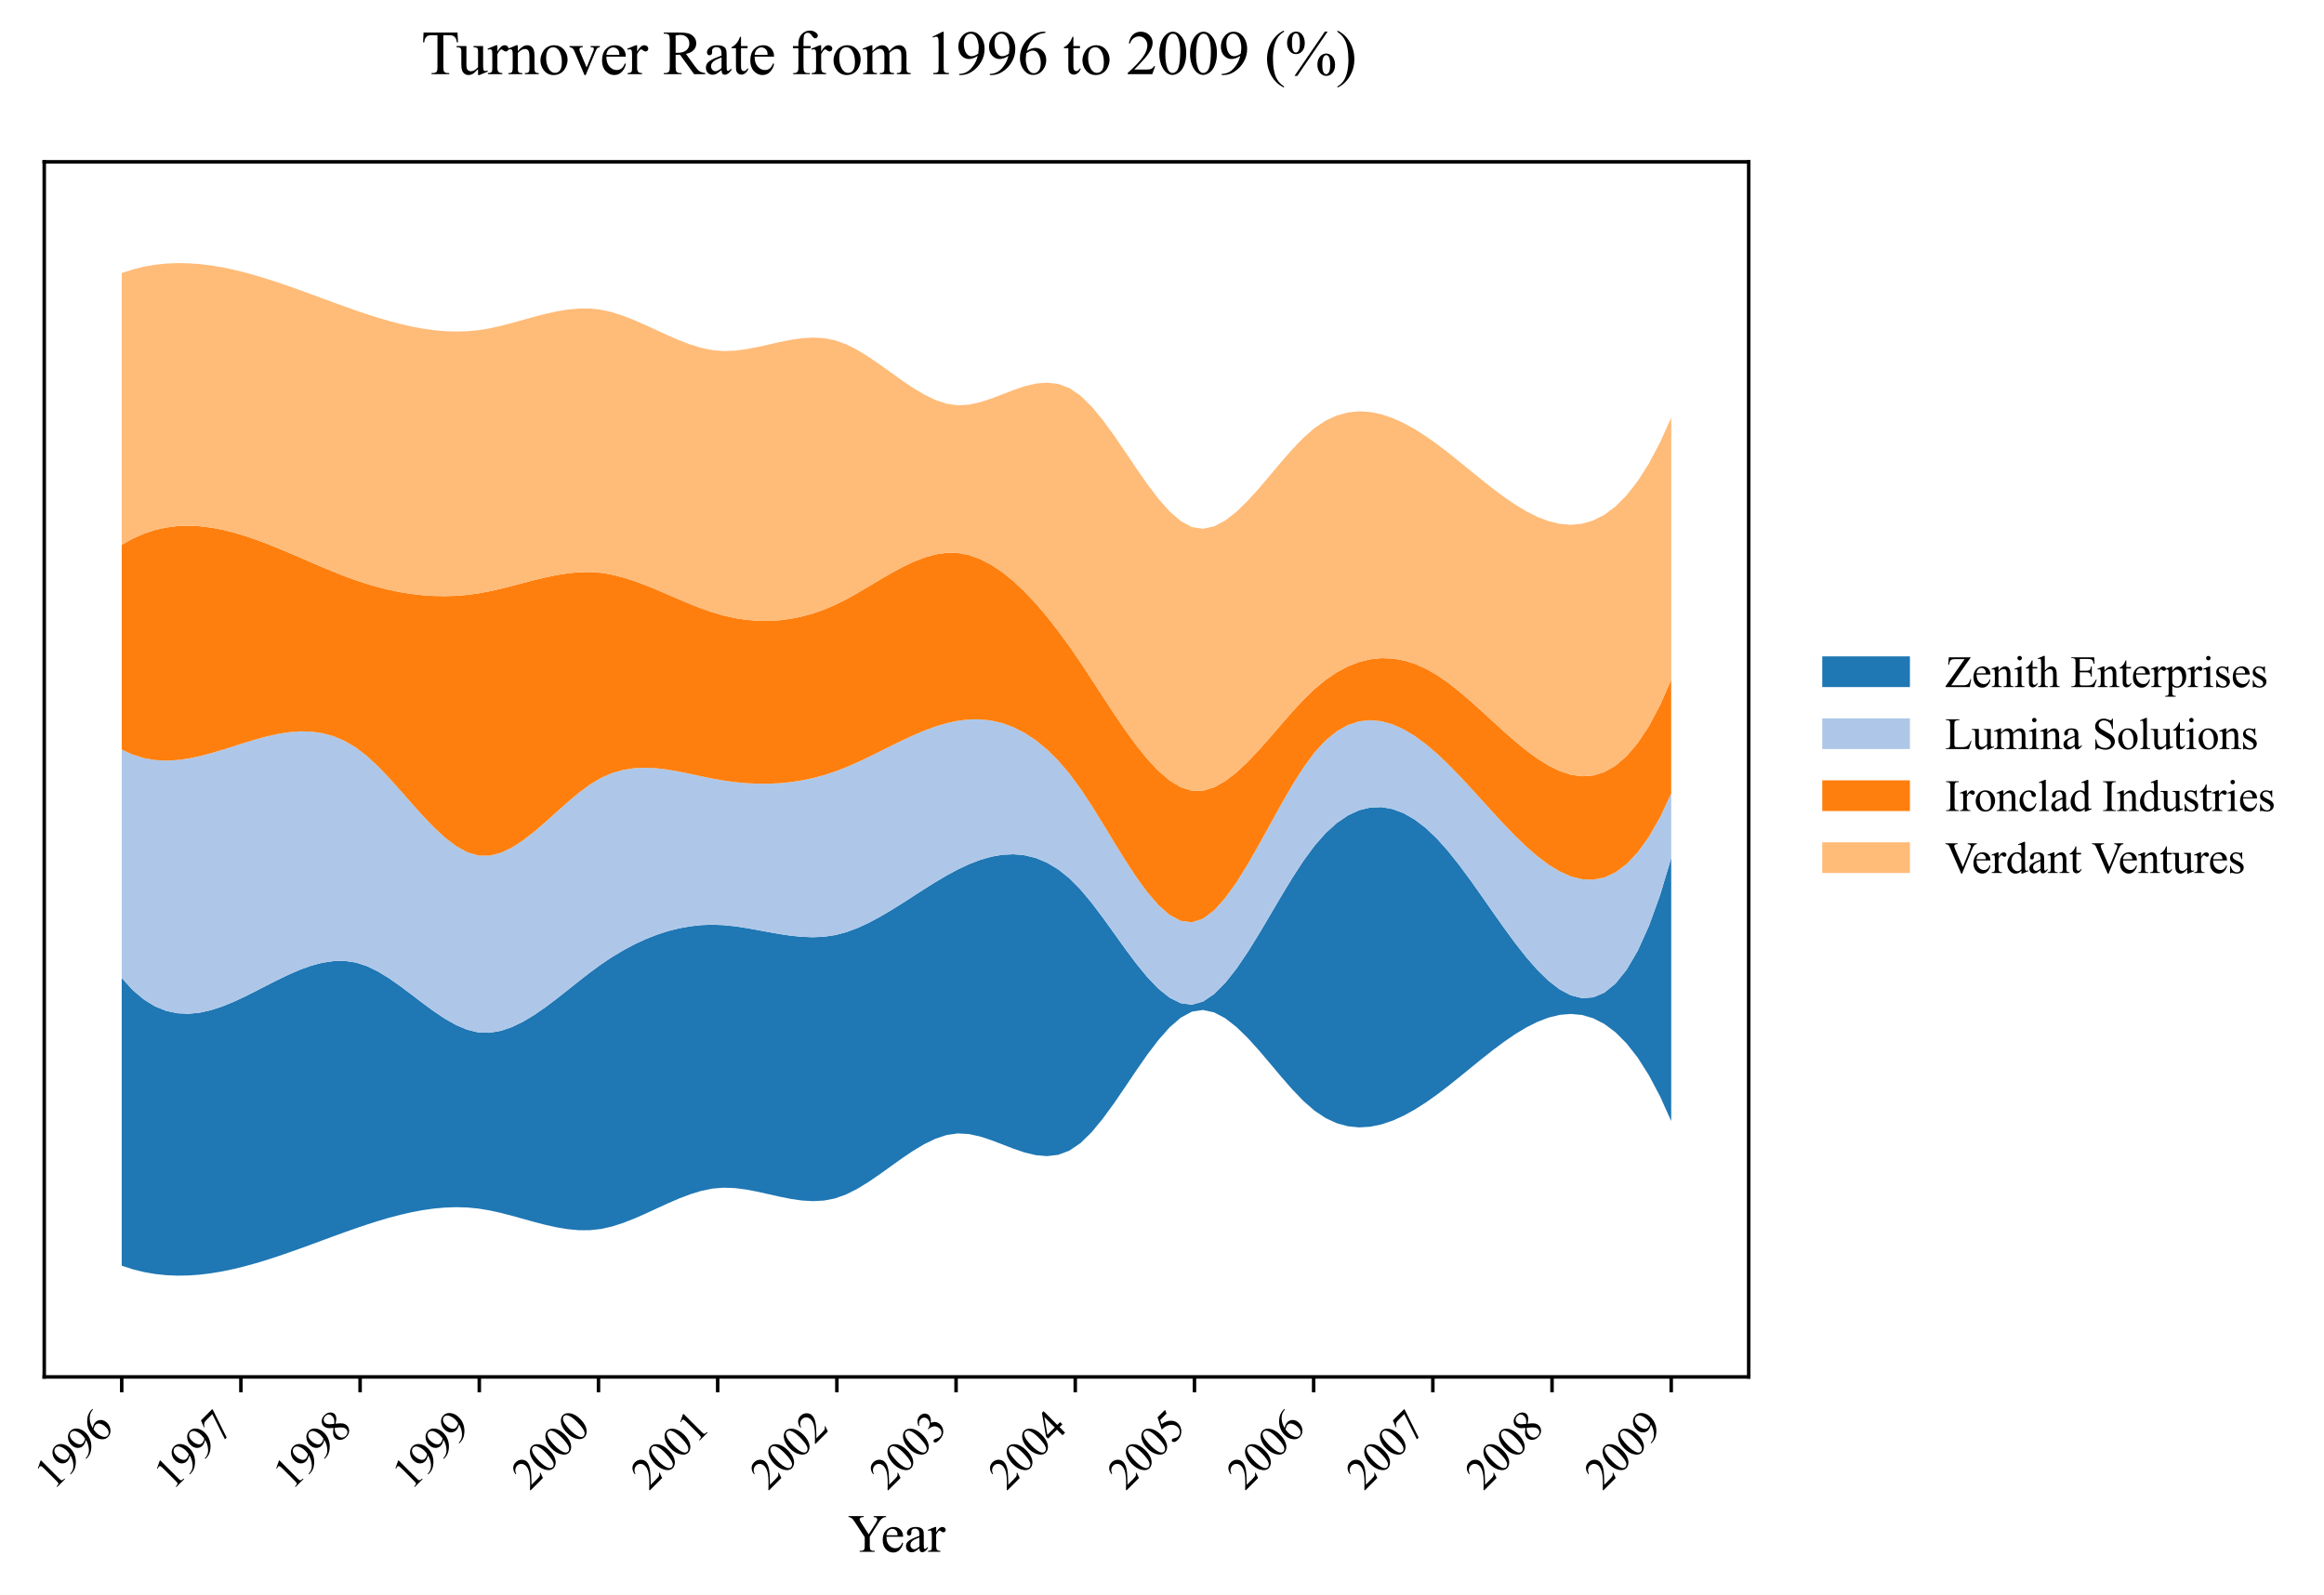 <?xml version="1.0" encoding="utf-8" standalone="no"?>
<!DOCTYPE svg PUBLIC "-//W3C//DTD SVG 1.1//EN"
  "http://www.w3.org/Graphics/SVG/1.1/DTD/svg11.dtd">
<svg xmlns:xlink="http://www.w3.org/1999/xlink" width="530.123pt" height="363.785pt" viewBox="0 0 530.123 363.785" xmlns="http://www.w3.org/2000/svg" version="1.1">
 <defs>
  <style type="text/css">*{stroke-linejoin: round; stroke-linecap: butt}</style>
 </defs>
 <g id="figure_1">
  <g id="patch_1">
   <path d="M 0 363.785 
L 530.123 363.785 
L 530.123 0 
L 0 0 
z
" style="fill: #ffffff"/>
  </g>
  <g id="axes_1">
   <g id="patch_2">
    <path d="M 10.092 314.121 
L 398.892 314.121 
L 398.892 36.921 
L 10.092 36.921 
z
" style="fill: #ffffff"/>
   </g>
   <g id="FillBetweenPolyCollection_1">
    <path d="M 27.765 223.11 
L 27.765 288.75 
L 30.307 289.576 
L 32.85 290.204 
L 35.393 290.646 
L 37.936 290.915 
L 40.479 291.021 
L 43.022 290.977 
L 45.565 290.795 
L 48.107 290.485 
L 50.65 290.06 
L 53.193 289.531 
L 55.736 288.911 
L 58.279 288.21 
L 60.822 287.44 
L 63.364 286.614 
L 65.907 285.742 
L 68.45 284.838 
L 70.993 283.911 
L 73.536 282.974 
L 76.079 282.039 
L 78.621 281.117 
L 81.164 280.221 
L 83.707 279.361 
L 86.25 278.55 
L 88.793 277.803 
L 91.336 277.133 
L 93.878 276.552 
L 96.421 276.075 
L 98.964 275.715 
L 101.507 275.486 
L 104.05 275.4 
L 106.593 275.473 
L 109.135 275.716 
L 111.678 276.136 
L 114.221 276.699 
L 116.764 277.356 
L 119.307 278.061 
L 121.85 278.767 
L 124.393 279.426 
L 126.935 279.991 
L 129.478 280.416 
L 132.021 280.653 
L 134.564 280.654 
L 137.107 280.373 
L 139.65 279.796 
L 142.192 278.977 
L 144.735 277.978 
L 147.278 276.861 
L 149.821 275.688 
L 152.364 274.521 
L 154.907 273.422 
L 157.449 272.454 
L 159.992 271.678 
L 162.535 271.157 
L 165.078 270.949 
L 167.621 271.044 
L 170.164 271.371 
L 172.706 271.854 
L 175.249 272.42 
L 177.792 272.994 
L 180.335 273.503 
L 182.878 273.871 
L 185.421 274.025 
L 187.963 273.891 
L 190.506 273.394 
L 193.049 272.477 
L 195.592 271.192 
L 198.135 269.632 
L 200.678 267.891 
L 203.221 266.065 
L 205.763 264.246 
L 208.306 262.53 
L 210.849 261.01 
L 213.392 259.781 
L 215.935 258.936 
L 218.478 258.571 
L 221.02 258.72 
L 223.563 259.276 
L 226.106 260.107 
L 228.649 261.08 
L 231.192 262.063 
L 233.735 262.925 
L 236.277 263.533 
L 238.82 263.756 
L 241.363 263.461 
L 243.906 262.517 
L 246.449 260.797 
L 248.992 258.315 
L 251.534 255.242 
L 254.077 251.755 
L 256.62 248.035 
L 259.163 244.259 
L 261.706 240.605 
L 264.249 237.254 
L 266.791 234.382 
L 269.334 232.17 
L 271.877 230.794 
L 274.42 230.41 
L 276.963 230.966 
L 279.506 232.312 
L 282.048 234.296 
L 284.591 236.769 
L 287.134 239.577 
L 289.677 242.572 
L 292.22 245.6 
L 294.763 248.512 
L 297.306 251.156 
L 299.848 253.382 
L 302.391 255.076 
L 304.934 256.252 
L 307.477 256.948 
L 310.02 257.2 
L 312.563 257.047 
L 315.105 256.525 
L 317.648 255.671 
L 320.191 254.524 
L 322.734 253.121 
L 325.277 251.498 
L 327.82 249.694 
L 330.362 247.751 
L 332.905 245.718 
L 335.448 243.644 
L 337.991 241.579 
L 340.534 239.572 
L 343.077 237.674 
L 345.619 235.932 
L 348.162 234.397 
L 350.705 233.119 
L 353.248 232.146 
L 355.791 231.528 
L 358.334 231.315 
L 360.876 231.556 
L 363.419 232.301 
L 365.962 233.599 
L 368.505 235.499 
L 371.048 238.051 
L 373.591 241.305 
L 376.134 245.31 
L 378.676 250.115 
L 381.219 255.77 
L 381.219 195.734 
L 381.219 195.734 
L 378.676 204.222 
L 376.134 211.236 
L 373.591 216.871 
L 371.048 221.223 
L 368.505 224.386 
L 365.962 226.457 
L 363.419 227.532 
L 360.876 227.705 
L 358.334 227.071 
L 355.791 225.727 
L 353.248 223.769 
L 350.705 221.29 
L 348.162 218.388 
L 345.619 215.157 
L 343.077 211.692 
L 340.534 208.091 
L 337.991 204.447 
L 335.448 200.856 
L 332.905 197.414 
L 330.362 194.217 
L 327.82 191.359 
L 325.277 188.933 
L 322.734 186.986 
L 320.191 185.529 
L 317.648 184.575 
L 315.105 184.135 
L 312.563 184.221 
L 310.02 184.844 
L 307.477 186.017 
L 304.934 187.75 
L 302.391 190.055 
L 299.848 192.945 
L 297.306 196.408 
L 294.763 200.32 
L 292.22 204.519 
L 289.677 208.845 
L 287.134 213.138 
L 284.591 217.238 
L 282.048 220.982 
L 279.506 224.212 
L 276.963 226.765 
L 274.42 228.483 
L 271.877 229.204 
L 269.334 228.865 
L 266.791 227.599 
L 264.249 225.562 
L 261.706 222.911 
L 259.163 219.804 
L 256.62 216.397 
L 254.077 212.846 
L 251.534 209.31 
L 248.992 205.944 
L 246.449 202.906 
L 243.906 200.347 
L 241.363 198.322 
L 238.82 196.799 
L 236.277 195.741 
L 233.735 195.114 
L 231.192 194.879 
L 228.649 195.003 
L 226.106 195.448 
L 223.563 196.179 
L 221.02 197.16 
L 218.478 198.355 
L 215.935 199.727 
L 213.392 201.233 
L 210.849 202.827 
L 208.306 204.465 
L 205.763 206.101 
L 203.221 207.689 
L 200.678 209.184 
L 198.135 210.541 
L 195.592 211.714 
L 193.049 212.658 
L 190.506 213.328 
L 187.963 213.701 
L 185.421 213.815 
L 182.878 213.718 
L 180.335 213.457 
L 177.792 213.077 
L 175.249 212.627 
L 172.706 212.153 
L 170.164 211.703 
L 167.621 211.322 
L 165.078 211.059 
L 162.535 210.96 
L 159.992 211.048 
L 157.449 211.323 
L 154.907 211.783 
L 152.364 212.425 
L 149.821 213.249 
L 147.278 214.251 
L 144.735 215.431 
L 142.192 216.785 
L 139.65 218.313 
L 137.107 220.012 
L 134.564 221.876 
L 132.021 223.855 
L 129.478 225.881 
L 126.935 227.886 
L 124.393 229.8 
L 121.85 231.555 
L 119.307 233.082 
L 116.764 234.312 
L 114.221 235.176 
L 111.678 235.606 
L 109.135 235.533 
L 106.593 234.922 
L 104.05 233.85 
L 101.507 232.415 
L 98.964 230.713 
L 96.421 228.845 
L 93.878 226.906 
L 91.336 224.995 
L 88.793 223.21 
L 86.25 221.649 
L 83.707 220.409 
L 81.164 219.587 
L 78.621 219.218 
L 76.079 219.252 
L 73.536 219.634 
L 70.993 220.309 
L 68.45 221.221 
L 65.907 222.317 
L 63.364 223.539 
L 60.822 224.833 
L 58.279 226.145 
L 55.736 227.418 
L 53.193 228.597 
L 50.65 229.628 
L 48.107 230.455 
L 45.565 231.023 
L 43.022 231.277 
L 40.479 231.161 
L 37.936 230.621 
L 35.393 229.601 
L 32.85 228.046 
L 30.307 225.901 
L 27.765 223.11 
z
" clip-path="url(#pf9be54fd20)" style="fill: #1f77b4"/>
   </g>
   <g id="FillBetweenPolyCollection_2">
    <path d="M 27.765 170.998 
L 27.765 223.11 
L 30.307 225.901 
L 32.85 228.046 
L 35.393 229.601 
L 37.936 230.621 
L 40.479 231.161 
L 43.022 231.277 
L 45.565 231.023 
L 48.107 230.455 
L 50.65 229.628 
L 53.193 228.597 
L 55.736 227.418 
L 58.279 226.145 
L 60.822 224.833 
L 63.364 223.539 
L 65.907 222.317 
L 68.45 221.221 
L 70.993 220.309 
L 73.536 219.634 
L 76.079 219.252 
L 78.621 219.218 
L 81.164 219.587 
L 83.707 220.409 
L 86.25 221.649 
L 88.793 223.21 
L 91.336 224.995 
L 93.878 226.906 
L 96.421 228.845 
L 98.964 230.713 
L 101.507 232.415 
L 104.05 233.85 
L 106.593 234.922 
L 109.135 235.533 
L 111.678 235.606 
L 114.221 235.176 
L 116.764 234.312 
L 119.307 233.082 
L 121.85 231.555 
L 124.393 229.8 
L 126.935 227.886 
L 129.478 225.881 
L 132.021 223.855 
L 134.564 221.876 
L 137.107 220.012 
L 139.65 218.313 
L 142.192 216.785 
L 144.735 215.431 
L 147.278 214.251 
L 149.821 213.249 
L 152.364 212.425 
L 154.907 211.783 
L 157.449 211.323 
L 159.992 211.048 
L 162.535 210.96 
L 165.078 211.059 
L 167.621 211.322 
L 170.164 211.703 
L 172.706 212.153 
L 175.249 212.627 
L 177.792 213.077 
L 180.335 213.457 
L 182.878 213.718 
L 185.421 213.815 
L 187.963 213.701 
L 190.506 213.328 
L 193.049 212.658 
L 195.592 211.714 
L 198.135 210.541 
L 200.678 209.184 
L 203.221 207.689 
L 205.763 206.101 
L 208.306 204.465 
L 210.849 202.827 
L 213.392 201.233 
L 215.935 199.727 
L 218.478 198.355 
L 221.02 197.16 
L 223.563 196.179 
L 226.106 195.448 
L 228.649 195.003 
L 231.192 194.879 
L 233.735 195.114 
L 236.277 195.741 
L 238.82 196.799 
L 241.363 198.322 
L 243.906 200.347 
L 246.449 202.906 
L 248.992 205.944 
L 251.534 209.31 
L 254.077 212.846 
L 256.62 216.397 
L 259.163 219.804 
L 261.706 222.911 
L 264.249 225.562 
L 266.791 227.599 
L 269.334 228.865 
L 271.877 229.204 
L 274.42 228.483 
L 276.963 226.765 
L 279.506 224.212 
L 282.048 220.982 
L 284.591 217.238 
L 287.134 213.138 
L 289.677 208.845 
L 292.22 204.519 
L 294.763 200.32 
L 297.306 196.408 
L 299.848 192.945 
L 302.391 190.055 
L 304.934 187.75 
L 307.477 186.017 
L 310.02 184.844 
L 312.563 184.221 
L 315.105 184.135 
L 317.648 184.575 
L 320.191 185.529 
L 322.734 186.986 
L 325.277 188.933 
L 327.82 191.359 
L 330.362 194.217 
L 332.905 197.414 
L 335.448 200.856 
L 337.991 204.447 
L 340.534 208.091 
L 343.077 211.692 
L 345.619 215.157 
L 348.162 218.388 
L 350.705 221.29 
L 353.248 223.769 
L 355.791 225.727 
L 358.334 227.071 
L 360.876 227.705 
L 363.419 227.532 
L 365.962 226.457 
L 368.505 224.386 
L 371.048 221.223 
L 373.591 216.871 
L 376.134 211.236 
L 378.676 204.222 
L 381.219 195.734 
L 381.219 181.005 
L 381.219 181.005 
L 378.676 186.427 
L 376.134 190.877 
L 373.591 194.416 
L 371.048 197.105 
L 368.505 199.005 
L 365.962 200.177 
L 363.419 200.682 
L 360.876 200.582 
L 358.334 199.936 
L 355.791 198.807 
L 353.248 197.256 
L 350.705 195.343 
L 348.162 193.13 
L 345.619 190.678 
L 343.077 188.048 
L 340.534 185.3 
L 337.991 182.497 
L 335.448 179.698 
L 332.905 176.966 
L 330.362 174.361 
L 327.82 171.945 
L 325.277 169.777 
L 322.734 167.909 
L 320.191 166.382 
L 317.648 165.242 
L 315.105 164.529 
L 312.563 164.288 
L 310.02 164.561 
L 307.477 165.392 
L 304.934 166.823 
L 302.391 168.897 
L 299.848 171.657 
L 297.306 175.117 
L 294.763 179.14 
L 292.22 183.543 
L 289.677 188.141 
L 287.134 192.753 
L 284.591 197.193 
L 282.048 201.279 
L 279.506 204.827 
L 276.963 207.654 
L 274.42 209.575 
L 271.877 210.409 
L 269.334 210.077 
L 266.791 208.712 
L 264.249 206.475 
L 261.706 203.528 
L 259.163 200.029 
L 256.62 196.14 
L 254.077 192.021 
L 251.534 187.832 
L 248.992 183.735 
L 246.449 179.889 
L 243.906 176.45 
L 241.363 173.482 
L 238.82 170.965 
L 236.277 168.878 
L 233.735 167.198 
L 231.192 165.904 
L 228.649 164.972 
L 226.106 164.38 
L 223.563 164.107 
L 221.02 164.129 
L 218.478 164.426 
L 215.935 164.973 
L 213.392 165.735 
L 210.849 166.675 
L 208.306 167.754 
L 205.763 168.935 
L 203.221 170.178 
L 200.678 171.446 
L 198.135 172.701 
L 195.592 173.904 
L 193.049 175.018 
L 190.506 176.003 
L 187.963 176.834 
L 185.421 177.51 
L 182.878 178.038 
L 180.335 178.425 
L 177.792 178.674 
L 175.249 178.793 
L 172.706 178.786 
L 170.164 178.66 
L 167.621 178.42 
L 165.078 178.073 
L 162.535 177.623 
L 159.992 177.1 
L 157.449 176.552 
L 154.907 176.031 
L 152.364 175.588 
L 149.821 175.275 
L 147.278 175.143 
L 144.735 175.243 
L 142.192 175.626 
L 139.65 176.344 
L 137.107 177.448 
L 134.564 178.976 
L 132.021 180.865 
L 129.478 183 
L 126.935 185.267 
L 124.393 187.55 
L 121.85 189.736 
L 119.307 191.709 
L 116.764 193.355 
L 114.221 194.56 
L 111.678 195.208 
L 109.135 195.185 
L 106.593 194.425 
L 104.05 193.015 
L 101.507 191.073 
L 98.964 188.716 
L 96.421 186.063 
L 93.878 183.232 
L 91.336 180.34 
L 88.793 177.505 
L 86.25 174.845 
L 83.707 172.479 
L 81.164 170.521 
L 78.621 169.024 
L 76.079 167.95 
L 73.536 167.258 
L 70.993 166.903 
L 68.45 166.844 
L 65.907 167.037 
L 63.364 167.439 
L 60.822 168.007 
L 58.279 168.698 
L 55.736 169.471 
L 53.193 170.28 
L 50.65 171.084 
L 48.107 171.84 
L 45.565 172.505 
L 43.022 173.036 
L 40.479 173.389 
L 37.936 173.523 
L 35.393 173.393 
L 32.85 172.958 
L 30.307 172.174 
L 27.765 170.998 
z
" clip-path="url(#pf9be54fd20)" style="fill: #aec7e8"/>
   </g>
   <g id="FillBetweenPolyCollection_3">
    <path d="M 27.765 124.29 
L 27.765 170.998 
L 30.307 172.174 
L 32.85 172.958 
L 35.393 173.393 
L 37.936 173.523 
L 40.479 173.389 
L 43.022 173.036 
L 45.565 172.505 
L 48.107 171.84 
L 50.65 171.084 
L 53.193 170.28 
L 55.736 169.471 
L 58.279 168.698 
L 60.822 168.007 
L 63.364 167.439 
L 65.907 167.037 
L 68.45 166.844 
L 70.993 166.903 
L 73.536 167.258 
L 76.079 167.95 
L 78.621 169.024 
L 81.164 170.521 
L 83.707 172.479 
L 86.25 174.845 
L 88.793 177.505 
L 91.336 180.34 
L 93.878 183.232 
L 96.421 186.063 
L 98.964 188.716 
L 101.507 191.073 
L 104.05 193.015 
L 106.593 194.425 
L 109.135 195.185 
L 111.678 195.208 
L 114.221 194.56 
L 116.764 193.355 
L 119.307 191.709 
L 121.85 189.736 
L 124.393 187.55 
L 126.935 185.267 
L 129.478 183 
L 132.021 180.865 
L 134.564 178.976 
L 137.107 177.448 
L 139.65 176.344 
L 142.192 175.626 
L 144.735 175.243 
L 147.278 175.143 
L 149.821 175.275 
L 152.364 175.588 
L 154.907 176.031 
L 157.449 176.552 
L 159.992 177.1 
L 162.535 177.623 
L 165.078 178.073 
L 167.621 178.42 
L 170.164 178.66 
L 172.706 178.786 
L 175.249 178.793 
L 177.792 178.674 
L 180.335 178.425 
L 182.878 178.038 
L 185.421 177.51 
L 187.963 176.834 
L 190.506 176.003 
L 193.049 175.018 
L 195.592 173.904 
L 198.135 172.701 
L 200.678 171.446 
L 203.221 170.178 
L 205.763 168.935 
L 208.306 167.754 
L 210.849 166.675 
L 213.392 165.735 
L 215.935 164.973 
L 218.478 164.426 
L 221.02 164.129 
L 223.563 164.107 
L 226.106 164.38 
L 228.649 164.972 
L 231.192 165.904 
L 233.735 167.198 
L 236.277 168.878 
L 238.82 170.965 
L 241.363 173.482 
L 243.906 176.45 
L 246.449 179.889 
L 248.992 183.735 
L 251.534 187.832 
L 254.077 192.021 
L 256.62 196.14 
L 259.163 200.029 
L 261.706 203.528 
L 264.249 206.475 
L 266.791 208.712 
L 269.334 210.077 
L 271.877 210.409 
L 274.42 209.575 
L 276.963 207.654 
L 279.506 204.827 
L 282.048 201.279 
L 284.591 197.193 
L 287.134 192.753 
L 289.677 188.141 
L 292.22 183.543 
L 294.763 179.14 
L 297.306 175.117 
L 299.848 171.657 
L 302.391 168.897 
L 304.934 166.823 
L 307.477 165.392 
L 310.02 164.561 
L 312.563 164.288 
L 315.105 164.529 
L 317.648 165.242 
L 320.191 166.382 
L 322.734 167.909 
L 325.277 169.777 
L 327.82 171.945 
L 330.362 174.361 
L 332.905 176.966 
L 335.448 179.698 
L 337.991 182.497 
L 340.534 185.3 
L 343.077 188.048 
L 345.619 190.678 
L 348.162 193.13 
L 350.705 195.343 
L 353.248 197.256 
L 355.791 198.807 
L 358.334 199.936 
L 360.876 200.582 
L 363.419 200.682 
L 365.962 200.177 
L 368.505 199.005 
L 371.048 197.105 
L 373.591 194.416 
L 376.134 190.877 
L 378.676 186.427 
L 381.219 181.005 
L 381.219 155.069 
L 381.219 155.069 
L 378.676 160.849 
L 376.134 165.634 
L 373.591 169.49 
L 371.048 172.48 
L 368.505 174.67 
L 365.962 176.126 
L 363.419 176.912 
L 360.876 177.093 
L 358.334 176.734 
L 355.791 175.901 
L 353.248 174.659 
L 350.705 173.072 
L 348.162 171.206 
L 345.619 169.125 
L 343.077 166.895 
L 340.534 164.581 
L 337.991 162.248 
L 335.448 159.961 
L 332.905 157.785 
L 330.362 155.785 
L 327.82 154.026 
L 325.277 152.571 
L 322.734 151.45 
L 320.191 150.668 
L 317.648 150.229 
L 315.105 150.14 
L 312.563 150.403 
L 310.02 151.025 
L 307.477 152.01 
L 304.934 153.364 
L 302.391 155.089 
L 299.848 157.193 
L 297.306 159.662 
L 294.763 162.408 
L 292.22 165.313 
L 289.677 168.262 
L 287.134 171.139 
L 284.591 173.828 
L 282.048 176.213 
L 279.506 178.178 
L 276.963 179.606 
L 274.42 180.383 
L 271.877 180.393 
L 269.334 179.584 
L 266.791 178.04 
L 264.249 175.861 
L 261.706 173.144 
L 259.163 169.99 
L 256.62 166.497 
L 254.077 162.764 
L 251.534 158.891 
L 248.992 154.976 
L 246.449 151.119 
L 243.906 147.416 
L 241.363 143.928 
L 238.82 140.678 
L 236.277 137.692 
L 233.735 134.992 
L 231.192 132.603 
L 228.649 130.547 
L 226.106 128.85 
L 223.563 127.535 
L 221.02 126.625 
L 218.478 126.145 
L 215.935 126.11 
L 213.392 126.48 
L 210.849 127.194 
L 208.306 128.191 
L 205.763 129.411 
L 203.221 130.792 
L 200.678 132.273 
L 198.135 133.794 
L 195.592 135.293 
L 193.049 136.71 
L 190.506 137.982 
L 187.963 139.066 
L 185.421 139.958 
L 182.878 140.659 
L 180.335 141.173 
L 177.792 141.5 
L 175.249 141.645 
L 172.706 141.608 
L 170.164 141.393 
L 167.621 141.001 
L 165.078 140.435 
L 162.535 139.699 
L 159.992 138.811 
L 157.449 137.812 
L 154.907 136.743 
L 152.364 135.643 
L 149.821 134.554 
L 147.278 133.515 
L 144.735 132.568 
L 142.192 131.752 
L 139.65 131.109 
L 137.107 130.679 
L 134.564 130.496 
L 132.021 130.547 
L 129.478 130.794 
L 126.935 131.201 
L 124.393 131.73 
L 121.85 132.343 
L 119.307 133.003 
L 116.764 133.673 
L 114.221 134.316 
L 111.678 134.894 
L 109.135 135.369 
L 106.593 135.713 
L 104.05 135.924 
L 101.507 136.005 
L 98.964 135.959 
L 96.421 135.791 
L 93.878 135.503 
L 91.336 135.098 
L 88.793 134.58 
L 86.25 133.952 
L 83.707 133.218 
L 81.164 132.381 
L 78.621 131.452 
L 76.079 130.449 
L 73.536 129.394 
L 70.993 128.305 
L 68.45 127.204 
L 65.907 126.111 
L 63.364 125.045 
L 60.822 124.026 
L 58.279 123.076 
L 55.736 122.213 
L 53.193 121.459 
L 50.65 120.833 
L 48.107 120.355 
L 45.565 120.045 
L 43.022 119.925 
L 40.479 120.013 
L 37.936 120.33 
L 35.393 120.896 
L 32.85 121.731 
L 30.307 122.856 
L 27.765 124.29 
z
" clip-path="url(#pf9be54fd20)" style="fill: #ff7f0e"/>
   </g>
   <g id="FillBetweenPolyCollection_4">
    <path d="M 27.765 62.292 
L 27.765 124.29 
L 30.307 122.856 
L 32.85 121.731 
L 35.393 120.896 
L 37.936 120.33 
L 40.479 120.013 
L 43.022 119.925 
L 45.565 120.045 
L 48.107 120.355 
L 50.65 120.833 
L 53.193 121.459 
L 55.736 122.213 
L 58.279 123.076 
L 60.822 124.026 
L 63.364 125.045 
L 65.907 126.111 
L 68.45 127.204 
L 70.993 128.305 
L 73.536 129.394 
L 76.079 130.449 
L 78.621 131.452 
L 81.164 132.381 
L 83.707 133.218 
L 86.25 133.952 
L 88.793 134.58 
L 91.336 135.098 
L 93.878 135.503 
L 96.421 135.791 
L 98.964 135.959 
L 101.507 136.005 
L 104.05 135.924 
L 106.593 135.713 
L 109.135 135.369 
L 111.678 134.894 
L 114.221 134.316 
L 116.764 133.673 
L 119.307 133.003 
L 121.85 132.343 
L 124.393 131.73 
L 126.935 131.201 
L 129.478 130.794 
L 132.021 130.547 
L 134.564 130.496 
L 137.107 130.679 
L 139.65 131.109 
L 142.192 131.752 
L 144.735 132.568 
L 147.278 133.515 
L 149.821 134.554 
L 152.364 135.643 
L 154.907 136.743 
L 157.449 137.812 
L 159.992 138.811 
L 162.535 139.699 
L 165.078 140.435 
L 167.621 141.001 
L 170.164 141.393 
L 172.706 141.608 
L 175.249 141.645 
L 177.792 141.5 
L 180.335 141.173 
L 182.878 140.659 
L 185.421 139.958 
L 187.963 139.066 
L 190.506 137.982 
L 193.049 136.71 
L 195.592 135.293 
L 198.135 133.794 
L 200.678 132.273 
L 203.221 130.792 
L 205.763 129.411 
L 208.306 128.191 
L 210.849 127.194 
L 213.392 126.48 
L 215.935 126.11 
L 218.478 126.145 
L 221.02 126.625 
L 223.563 127.535 
L 226.106 128.85 
L 228.649 130.547 
L 231.192 132.603 
L 233.735 134.992 
L 236.277 137.692 
L 238.82 140.678 
L 241.363 143.928 
L 243.906 147.416 
L 246.449 151.119 
L 248.992 154.976 
L 251.534 158.891 
L 254.077 162.764 
L 256.62 166.497 
L 259.163 169.99 
L 261.706 173.144 
L 264.249 175.861 
L 266.791 178.04 
L 269.334 179.584 
L 271.877 180.393 
L 274.42 180.383 
L 276.963 179.606 
L 279.506 178.178 
L 282.048 176.213 
L 284.591 173.828 
L 287.134 171.139 
L 289.677 168.262 
L 292.22 165.313 
L 294.763 162.408 
L 297.306 159.662 
L 299.848 157.193 
L 302.391 155.089 
L 304.934 153.364 
L 307.477 152.01 
L 310.02 151.025 
L 312.563 150.403 
L 315.105 150.14 
L 317.648 150.229 
L 320.191 150.668 
L 322.734 151.45 
L 325.277 152.571 
L 327.82 154.026 
L 330.362 155.785 
L 332.905 157.785 
L 335.448 159.961 
L 337.991 162.248 
L 340.534 164.581 
L 343.077 166.895 
L 345.619 169.125 
L 348.162 171.206 
L 350.705 173.072 
L 353.248 174.659 
L 355.791 175.901 
L 358.334 176.734 
L 360.876 177.093 
L 363.419 176.912 
L 365.962 176.126 
L 368.505 174.67 
L 371.048 172.48 
L 373.591 169.49 
L 376.134 165.634 
L 378.676 160.849 
L 381.219 155.069 
L 381.219 95.272 
L 381.219 95.272 
L 378.676 100.927 
L 376.134 105.733 
L 373.591 109.737 
L 371.048 112.991 
L 368.505 115.544 
L 365.962 117.444 
L 363.419 118.742 
L 360.876 119.486 
L 358.334 119.727 
L 355.791 119.514 
L 353.248 118.897 
L 350.705 117.924 
L 348.162 116.645 
L 345.619 115.11 
L 343.077 113.369 
L 340.534 111.47 
L 337.991 109.463 
L 335.448 107.398 
L 332.905 105.325 
L 330.362 103.291 
L 327.82 101.348 
L 325.277 99.544 
L 322.734 97.922 
L 320.191 96.518 
L 317.648 95.371 
L 315.105 94.518 
L 312.563 93.996 
L 310.02 93.842 
L 307.477 94.094 
L 304.934 94.79 
L 302.391 95.966 
L 299.848 97.661 
L 297.306 99.886 
L 294.763 102.53 
L 292.22 105.442 
L 289.677 108.471 
L 287.134 111.465 
L 284.591 114.274 
L 282.048 116.746 
L 279.506 118.731 
L 276.963 120.076 
L 274.42 120.632 
L 271.877 120.248 
L 269.334 118.873 
L 266.791 116.66 
L 264.249 113.789 
L 261.706 110.437 
L 259.163 106.784 
L 256.62 103.008 
L 254.077 99.287 
L 251.534 95.801 
L 248.992 92.727 
L 246.449 90.245 
L 243.906 88.525 
L 241.363 87.581 
L 238.82 87.287 
L 236.277 87.509 
L 233.735 88.118 
L 231.192 88.98 
L 228.649 89.963 
L 226.106 90.936 
L 223.563 91.766 
L 221.02 92.322 
L 218.478 92.472 
L 215.935 92.106 
L 213.392 91.262 
L 210.849 90.032 
L 208.306 88.512 
L 205.763 86.796 
L 203.221 84.978 
L 200.678 83.151 
L 198.135 81.411 
L 195.592 79.851 
L 193.049 78.565 
L 190.506 77.648 
L 187.963 77.151 
L 185.421 77.017 
L 182.878 77.171 
L 180.335 77.54 
L 177.792 78.048 
L 175.249 78.623 
L 172.706 79.189 
L 170.164 79.672 
L 167.621 79.998 
L 165.078 80.093 
L 162.535 79.885 
L 159.992 79.364 
L 157.449 78.589 
L 154.907 77.62 
L 152.364 76.522 
L 149.821 75.355 
L 147.278 74.182 
L 144.735 73.064 
L 142.192 72.065 
L 139.65 71.246 
L 137.107 70.669 
L 134.564 70.389 
L 132.021 70.39 
L 129.478 70.626 
L 126.935 71.051 
L 124.393 71.617 
L 121.85 72.276 
L 119.307 72.981 
L 116.764 73.686 
L 114.221 74.344 
L 111.678 74.906 
L 109.135 75.326 
L 106.593 75.57 
L 104.05 75.642 
L 101.507 75.557 
L 98.964 75.328 
L 96.421 74.968 
L 93.878 74.491 
L 91.336 73.91 
L 88.793 73.239 
L 86.25 72.492 
L 83.707 71.682 
L 81.164 70.822 
L 78.621 69.925 
L 76.079 69.003 
L 73.536 68.068 
L 70.993 67.132 
L 68.45 66.205 
L 65.907 65.3 
L 63.364 64.429 
L 60.822 63.602 
L 58.279 62.833 
L 55.736 62.132 
L 53.193 61.511 
L 50.65 60.983 
L 48.107 60.558 
L 45.565 60.248 
L 43.022 60.065 
L 40.479 60.021 
L 37.936 60.128 
L 35.393 60.396 
L 32.85 60.839 
L 30.307 61.467 
L 27.765 62.292 
z
" clip-path="url(#pf9be54fd20)" style="fill: #ffbb78"/>
   </g>
   <g id="matplotlib.axis_1">
    <g id="xtick_1">
     <g id="line2d_1">
      <defs>
       <path id="mf335778f67" d="M 0 0 
L 0 3.5 
" style="stroke: #000000; stroke-width: 0.8"/>
      </defs>
      <g>
       <use xlink:href="#mf335778f67" x="27.765" y="314.121" style="stroke: #000000; stroke-width: 0.8"/>
      </g>
     </g>
     <g id="text_1">
      <!-- 1996 -->
      <g transform="translate(12.11 340.173) rotate(-45) scale(0.1 -0.1)">
       <defs>
        <path id="TimesNewRomanPSMT-31" d="M 750 3822 
L 1781 4325 
L 1884 4325 
L 1884 747 
Q 1884 391 1914 303 
Q 1944 216 2037 169 
Q 2131 122 2419 116 
L 2419 0 
L 825 0 
L 825 116 
Q 1125 122 1212 167 
Q 1300 213 1334 289 
Q 1369 366 1369 747 
L 1369 3034 
Q 1369 3497 1338 3628 
Q 1316 3728 1258 3775 
Q 1200 3822 1119 3822 
Q 1003 3822 797 3725 
L 750 3822 
z
" transform="scale(0.016)"/>
        <path id="TimesNewRomanPSMT-39" d="M 338 -88 
L 338 28 
Q 744 34 1094 217 
Q 1444 400 1770 856 
Q 2097 1313 2225 1859 
Q 1734 1544 1338 1544 
Q 891 1544 572 1889 
Q 253 2234 253 2806 
Q 253 3363 572 3797 
Q 956 4325 1575 4325 
Q 2097 4325 2469 3894 
Q 2925 3359 2925 2575 
Q 2925 1869 2578 1258 
Q 2231 647 1613 244 
Q 1109 -88 516 -88 
L 338 -88 
z
M 2275 2091 
Q 2331 2497 2331 2741 
Q 2331 3044 2228 3395 
Q 2125 3747 1936 3934 
Q 1747 4122 1506 4122 
Q 1228 4122 1018 3872 
Q 809 3622 809 3128 
Q 809 2469 1088 2097 
Q 1291 1828 1588 1828 
Q 1731 1828 1928 1897 
Q 2125 1966 2275 2091 
z
" transform="scale(0.016)"/>
        <path id="TimesNewRomanPSMT-36" d="M 2869 4325 
L 2869 4209 
Q 2456 4169 2195 4045 
Q 1934 3922 1679 3669 
Q 1425 3416 1258 3105 
Q 1091 2794 978 2366 
Q 1428 2675 1881 2675 
Q 2316 2675 2634 2325 
Q 2953 1975 2953 1425 
Q 2953 894 2631 456 
Q 2244 -75 1606 -75 
Q 1172 -75 869 213 
Q 275 772 275 1663 
Q 275 2231 503 2743 
Q 731 3256 1154 3653 
Q 1578 4050 1965 4187 
Q 2353 4325 2688 4325 
L 2869 4325 
z
M 925 2138 
Q 869 1716 869 1456 
Q 869 1156 980 804 
Q 1091 453 1309 247 
Q 1469 100 1697 100 
Q 1969 100 2183 356 
Q 2397 613 2397 1088 
Q 2397 1622 2184 2012 
Q 1972 2403 1581 2403 
Q 1463 2403 1327 2353 
Q 1191 2303 925 2138 
z
" transform="scale(0.016)"/>
       </defs>
       <use xlink:href="#TimesNewRomanPSMT-31"/>
       <use xlink:href="#TimesNewRomanPSMT-39" transform="translate(50 0)"/>
       <use xlink:href="#TimesNewRomanPSMT-39" transform="translate(100 0)"/>
       <use xlink:href="#TimesNewRomanPSMT-36" transform="translate(150 0)"/>
      </g>
     </g>
    </g>
    <g id="xtick_2">
     <g id="line2d_2">
      <g>
       <use xlink:href="#mf335778f67" x="54.953" y="314.121" style="stroke: #000000; stroke-width: 0.8"/>
      </g>
     </g>
     <g id="text_2">
      <!-- 1997 -->
      <g transform="translate(39.299 340.173) rotate(-45) scale(0.1 -0.1)">
       <defs>
        <path id="TimesNewRomanPSMT-37" d="M 644 4238 
L 2916 4238 
L 2916 4119 
L 1503 -88 
L 1153 -88 
L 2419 3728 
L 1253 3728 
Q 900 3728 750 3644 
Q 488 3500 328 3200 
L 238 3234 
L 644 4238 
z
" transform="scale(0.016)"/>
       </defs>
       <use xlink:href="#TimesNewRomanPSMT-31"/>
       <use xlink:href="#TimesNewRomanPSMT-39" transform="translate(50 0)"/>
       <use xlink:href="#TimesNewRomanPSMT-39" transform="translate(100 0)"/>
       <use xlink:href="#TimesNewRomanPSMT-37" transform="translate(150 0)"/>
      </g>
     </g>
    </g>
    <g id="xtick_3">
     <g id="line2d_3">
      <g>
       <use xlink:href="#mf335778f67" x="82.142" y="314.121" style="stroke: #000000; stroke-width: 0.8"/>
      </g>
     </g>
     <g id="text_3">
      <!-- 1998 -->
      <g transform="translate(66.488 340.173) rotate(-45) scale(0.1 -0.1)">
       <defs>
        <path id="TimesNewRomanPSMT-38" d="M 1228 2134 
Q 725 2547 579 2797 
Q 434 3047 434 3316 
Q 434 3728 753 4026 
Q 1072 4325 1600 4325 
Q 2113 4325 2425 4047 
Q 2738 3769 2738 3413 
Q 2738 3175 2569 2928 
Q 2400 2681 1866 2347 
Q 2416 1922 2594 1678 
Q 2831 1359 2831 1006 
Q 2831 559 2490 242 
Q 2150 -75 1597 -75 
Q 994 -75 656 303 
Q 388 606 388 966 
Q 388 1247 577 1523 
Q 766 1800 1228 2134 
z
M 1719 2469 
Q 2094 2806 2194 3001 
Q 2294 3197 2294 3444 
Q 2294 3772 2109 3958 
Q 1925 4144 1606 4144 
Q 1288 4144 1088 3959 
Q 888 3775 888 3528 
Q 888 3366 970 3203 
Q 1053 3041 1206 2894 
L 1719 2469 
z
M 1375 2016 
Q 1116 1797 991 1539 
Q 866 1281 866 981 
Q 866 578 1086 336 
Q 1306 94 1647 94 
Q 1984 94 2187 284 
Q 2391 475 2391 747 
Q 2391 972 2272 1150 
Q 2050 1481 1375 2016 
z
" transform="scale(0.016)"/>
       </defs>
       <use xlink:href="#TimesNewRomanPSMT-31"/>
       <use xlink:href="#TimesNewRomanPSMT-39" transform="translate(50 0)"/>
       <use xlink:href="#TimesNewRomanPSMT-39" transform="translate(100 0)"/>
       <use xlink:href="#TimesNewRomanPSMT-38" transform="translate(150 0)"/>
      </g>
     </g>
    </g>
    <g id="xtick_4">
     <g id="line2d_4">
      <g>
       <use xlink:href="#mf335778f67" x="109.331" y="314.121" style="stroke: #000000; stroke-width: 0.8"/>
      </g>
     </g>
     <g id="text_4">
      <!-- 1999 -->
      <g transform="translate(93.676 340.173) rotate(-45) scale(0.1 -0.1)">
       <use xlink:href="#TimesNewRomanPSMT-31"/>
       <use xlink:href="#TimesNewRomanPSMT-39" transform="translate(50 0)"/>
       <use xlink:href="#TimesNewRomanPSMT-39" transform="translate(100 0)"/>
       <use xlink:href="#TimesNewRomanPSMT-39" transform="translate(150 0)"/>
      </g>
     </g>
    </g>
    <g id="xtick_5">
     <g id="line2d_5">
      <g>
       <use xlink:href="#mf335778f67" x="136.52" y="314.121" style="stroke: #000000; stroke-width: 0.8"/>
      </g>
     </g>
     <g id="text_5">
      <!-- 2000 -->
      <g transform="translate(120.865 340.173) rotate(-45) scale(0.1 -0.1)">
       <defs>
        <path id="TimesNewRomanPSMT-32" d="M 2934 816 
L 2638 0 
L 138 0 
L 138 116 
Q 1241 1122 1691 1759 
Q 2141 2397 2141 2925 
Q 2141 3328 1894 3587 
Q 1647 3847 1303 3847 
Q 991 3847 742 3664 
Q 494 3481 375 3128 
L 259 3128 
Q 338 3706 661 4015 
Q 984 4325 1469 4325 
Q 1984 4325 2329 3994 
Q 2675 3663 2675 3213 
Q 2675 2891 2525 2569 
Q 2294 2063 1775 1497 
Q 997 647 803 472 
L 1909 472 
Q 2247 472 2383 497 
Q 2519 522 2628 598 
Q 2738 675 2819 816 
L 2934 816 
z
" transform="scale(0.016)"/>
        <path id="TimesNewRomanPSMT-30" d="M 231 2094 
Q 231 2819 450 3342 
Q 669 3866 1031 4122 
Q 1313 4325 1613 4325 
Q 2100 4325 2488 3828 
Q 2972 3213 2972 2159 
Q 2972 1422 2759 906 
Q 2547 391 2217 158 
Q 1888 -75 1581 -75 
Q 975 -75 572 641 
Q 231 1244 231 2094 
z
M 844 2016 
Q 844 1141 1059 588 
Q 1238 122 1591 122 
Q 1759 122 1940 273 
Q 2122 425 2216 781 
Q 2359 1319 2359 2297 
Q 2359 3022 2209 3506 
Q 2097 3866 1919 4016 
Q 1791 4119 1609 4119 
Q 1397 4119 1231 3928 
Q 1006 3669 925 3112 
Q 844 2556 844 2016 
z
" transform="scale(0.016)"/>
       </defs>
       <use xlink:href="#TimesNewRomanPSMT-32"/>
       <use xlink:href="#TimesNewRomanPSMT-30" transform="translate(50 0)"/>
       <use xlink:href="#TimesNewRomanPSMT-30" transform="translate(100 0)"/>
       <use xlink:href="#TimesNewRomanPSMT-30" transform="translate(150 0)"/>
      </g>
     </g>
    </g>
    <g id="xtick_6">
     <g id="line2d_6">
      <g>
       <use xlink:href="#mf335778f67" x="163.709" y="314.121" style="stroke: #000000; stroke-width: 0.8"/>
      </g>
     </g>
     <g id="text_6">
      <!-- 2001 -->
      <g transform="translate(148.054 340.173) rotate(-45) scale(0.1 -0.1)">
       <use xlink:href="#TimesNewRomanPSMT-32"/>
       <use xlink:href="#TimesNewRomanPSMT-30" transform="translate(50 0)"/>
       <use xlink:href="#TimesNewRomanPSMT-30" transform="translate(100 0)"/>
       <use xlink:href="#TimesNewRomanPSMT-31" transform="translate(150 0)"/>
      </g>
     </g>
    </g>
    <g id="xtick_7">
     <g id="line2d_7">
      <g>
       <use xlink:href="#mf335778f67" x="190.898" y="314.121" style="stroke: #000000; stroke-width: 0.8"/>
      </g>
     </g>
     <g id="text_7">
      <!-- 2002 -->
      <g transform="translate(175.243 340.173) rotate(-45) scale(0.1 -0.1)">
       <use xlink:href="#TimesNewRomanPSMT-32"/>
       <use xlink:href="#TimesNewRomanPSMT-30" transform="translate(50 0)"/>
       <use xlink:href="#TimesNewRomanPSMT-30" transform="translate(100 0)"/>
       <use xlink:href="#TimesNewRomanPSMT-32" transform="translate(150 0)"/>
      </g>
     </g>
    </g>
    <g id="xtick_8">
     <g id="line2d_8">
      <g>
       <use xlink:href="#mf335778f67" x="218.086" y="314.121" style="stroke: #000000; stroke-width: 0.8"/>
      </g>
     </g>
     <g id="text_8">
      <!-- 2003 -->
      <g transform="translate(202.432 340.173) rotate(-45) scale(0.1 -0.1)">
       <defs>
        <path id="TimesNewRomanPSMT-33" d="M 325 3431 
Q 506 3859 782 4092 
Q 1059 4325 1472 4325 
Q 1981 4325 2253 3994 
Q 2459 3747 2459 3466 
Q 2459 3003 1878 2509 
Q 2269 2356 2469 2072 
Q 2669 1788 2669 1403 
Q 2669 853 2319 450 
Q 1863 -75 997 -75 
Q 569 -75 414 31 
Q 259 138 259 259 
Q 259 350 332 419 
Q 406 488 509 488 
Q 588 488 669 463 
Q 722 447 909 348 
Q 1097 250 1169 231 
Q 1284 197 1416 197 
Q 1734 197 1970 444 
Q 2206 691 2206 1028 
Q 2206 1275 2097 1509 
Q 2016 1684 1919 1775 
Q 1784 1900 1550 2001 
Q 1316 2103 1072 2103 
L 972 2103 
L 972 2197 
Q 1219 2228 1467 2375 
Q 1716 2522 1828 2728 
Q 1941 2934 1941 3181 
Q 1941 3503 1739 3701 
Q 1538 3900 1238 3900 
Q 753 3900 428 3381 
L 325 3431 
z
" transform="scale(0.016)"/>
       </defs>
       <use xlink:href="#TimesNewRomanPSMT-32"/>
       <use xlink:href="#TimesNewRomanPSMT-30" transform="translate(50 0)"/>
       <use xlink:href="#TimesNewRomanPSMT-30" transform="translate(100 0)"/>
       <use xlink:href="#TimesNewRomanPSMT-33" transform="translate(150 0)"/>
      </g>
     </g>
    </g>
    <g id="xtick_9">
     <g id="line2d_9">
      <g>
       <use xlink:href="#mf335778f67" x="245.275" y="314.121" style="stroke: #000000; stroke-width: 0.8"/>
      </g>
     </g>
     <g id="text_9">
      <!-- 2004 -->
      <g transform="translate(229.62 340.173) rotate(-45) scale(0.1 -0.1)">
       <defs>
        <path id="TimesNewRomanPSMT-34" d="M 2978 1563 
L 2978 1119 
L 2409 1119 
L 2409 0 
L 1894 0 
L 1894 1119 
L 100 1119 
L 100 1519 
L 2066 4325 
L 2409 4325 
L 2409 1563 
L 2978 1563 
z
M 1894 1563 
L 1894 3666 
L 406 1563 
L 1894 1563 
z
" transform="scale(0.016)"/>
       </defs>
       <use xlink:href="#TimesNewRomanPSMT-32"/>
       <use xlink:href="#TimesNewRomanPSMT-30" transform="translate(50 0)"/>
       <use xlink:href="#TimesNewRomanPSMT-30" transform="translate(100 0)"/>
       <use xlink:href="#TimesNewRomanPSMT-34" transform="translate(150 0)"/>
      </g>
     </g>
    </g>
    <g id="xtick_10">
     <g id="line2d_10">
      <g>
       <use xlink:href="#mf335778f67" x="272.464" y="314.121" style="stroke: #000000; stroke-width: 0.8"/>
      </g>
     </g>
     <g id="text_10">
      <!-- 2005 -->
      <g transform="translate(256.809 340.173) rotate(-45) scale(0.1 -0.1)">
       <defs>
        <path id="TimesNewRomanPSMT-35" d="M 2778 4238 
L 2534 3706 
L 1259 3706 
L 981 3138 
Q 1809 3016 2294 2522 
Q 2709 2097 2709 1522 
Q 2709 1188 2573 903 
Q 2438 619 2231 419 
Q 2025 219 1772 97 
Q 1413 -75 1034 -75 
Q 653 -75 479 54 
Q 306 184 306 341 
Q 306 428 378 495 
Q 450 563 559 563 
Q 641 563 702 538 
Q 763 513 909 409 
Q 1144 247 1384 247 
Q 1750 247 2026 523 
Q 2303 800 2303 1197 
Q 2303 1581 2056 1914 
Q 1809 2247 1375 2428 
Q 1034 2569 447 2591 
L 1259 4238 
L 2778 4238 
z
" transform="scale(0.016)"/>
       </defs>
       <use xlink:href="#TimesNewRomanPSMT-32"/>
       <use xlink:href="#TimesNewRomanPSMT-30" transform="translate(50 0)"/>
       <use xlink:href="#TimesNewRomanPSMT-30" transform="translate(100 0)"/>
       <use xlink:href="#TimesNewRomanPSMT-35" transform="translate(150 0)"/>
      </g>
     </g>
    </g>
    <g id="xtick_11">
     <g id="line2d_11">
      <g>
       <use xlink:href="#mf335778f67" x="299.653" y="314.121" style="stroke: #000000; stroke-width: 0.8"/>
      </g>
     </g>
     <g id="text_11">
      <!-- 2006 -->
      <g transform="translate(283.998 340.173) rotate(-45) scale(0.1 -0.1)">
       <use xlink:href="#TimesNewRomanPSMT-32"/>
       <use xlink:href="#TimesNewRomanPSMT-30" transform="translate(50 0)"/>
       <use xlink:href="#TimesNewRomanPSMT-30" transform="translate(100 0)"/>
       <use xlink:href="#TimesNewRomanPSMT-36" transform="translate(150 0)"/>
      </g>
     </g>
    </g>
    <g id="xtick_12">
     <g id="line2d_12">
      <g>
       <use xlink:href="#mf335778f67" x="326.842" y="314.121" style="stroke: #000000; stroke-width: 0.8"/>
      </g>
     </g>
     <g id="text_12">
      <!-- 2007 -->
      <g transform="translate(311.187 340.173) rotate(-45) scale(0.1 -0.1)">
       <use xlink:href="#TimesNewRomanPSMT-32"/>
       <use xlink:href="#TimesNewRomanPSMT-30" transform="translate(50 0)"/>
       <use xlink:href="#TimesNewRomanPSMT-30" transform="translate(100 0)"/>
       <use xlink:href="#TimesNewRomanPSMT-37" transform="translate(150 0)"/>
      </g>
     </g>
    </g>
    <g id="xtick_13">
     <g id="line2d_13">
      <g>
       <use xlink:href="#mf335778f67" x="354.03" y="314.121" style="stroke: #000000; stroke-width: 0.8"/>
      </g>
     </g>
     <g id="text_13">
      <!-- 2008 -->
      <g transform="translate(338.376 340.173) rotate(-45) scale(0.1 -0.1)">
       <use xlink:href="#TimesNewRomanPSMT-32"/>
       <use xlink:href="#TimesNewRomanPSMT-30" transform="translate(50 0)"/>
       <use xlink:href="#TimesNewRomanPSMT-30" transform="translate(100 0)"/>
       <use xlink:href="#TimesNewRomanPSMT-38" transform="translate(150 0)"/>
      </g>
     </g>
    </g>
    <g id="xtick_14">
     <g id="line2d_14">
      <g>
       <use xlink:href="#mf335778f67" x="381.219" y="314.121" style="stroke: #000000; stroke-width: 0.8"/>
      </g>
     </g>
     <g id="text_14">
      <!-- 2009 -->
      <g transform="translate(365.565 340.173) rotate(-45) scale(0.1 -0.1)">
       <use xlink:href="#TimesNewRomanPSMT-32"/>
       <use xlink:href="#TimesNewRomanPSMT-30" transform="translate(50 0)"/>
       <use xlink:href="#TimesNewRomanPSMT-30" transform="translate(100 0)"/>
       <use xlink:href="#TimesNewRomanPSMT-39" transform="translate(150 0)"/>
      </g>
     </g>
    </g>
    <g id="text_15">
     <!-- Year -->
     <g transform="translate(193.434 354.018) scale(0.12 -0.12)">
      <defs>
       <path id="TimesNewRomanPSMT-59" d="M 3050 4238 
L 4528 4238 
L 4528 4122 
L 4447 4122 
Q 4366 4122 4209 4050 
Q 4053 3978 3925 3843 
Q 3797 3709 3609 3406 
L 2588 1797 
L 2588 734 
Q 2588 344 2675 247 
Q 2794 116 3050 116 
L 3188 116 
L 3188 0 
L 1388 0 
L 1388 116 
L 1538 116 
Q 1806 116 1919 278 
Q 1988 378 1988 734 
L 1988 1738 
L 825 3513 
Q 619 3825 545 3903 
Q 472 3981 241 4091 
Q 178 4122 59 4122 
L 59 4238 
L 1872 4238 
L 1872 4122 
L 1778 4122 
Q 1631 4122 1507 4053 
Q 1384 3984 1384 3847 
Q 1384 3734 1575 3441 
L 2459 2075 
L 3291 3381 
Q 3478 3675 3478 3819 
Q 3478 3906 3433 3975 
Q 3388 4044 3303 4083 
Q 3219 4122 3050 4122 
L 3050 4238 
z
" transform="scale(0.016)"/>
       <path id="TimesNewRomanPSMT-65" d="M 681 1784 
Q 678 1147 991 784 
Q 1303 422 1725 422 
Q 2006 422 2214 576 
Q 2422 731 2563 1106 
L 2659 1044 
Q 2594 616 2278 264 
Q 1963 -88 1488 -88 
Q 972 -88 605 314 
Q 238 716 238 1394 
Q 238 2128 614 2539 
Q 991 2950 1559 2950 
Q 2041 2950 2350 2633 
Q 2659 2316 2659 1784 
L 681 1784 
z
M 681 1966 
L 2006 1966 
Q 1991 2241 1941 2353 
Q 1863 2528 1708 2628 
Q 1553 2728 1384 2728 
Q 1125 2728 920 2526 
Q 716 2325 681 1966 
z
" transform="scale(0.016)"/>
       <path id="TimesNewRomanPSMT-61" d="M 1822 413 
Q 1381 72 1269 19 
Q 1100 -59 909 -59 
Q 613 -59 420 144 
Q 228 347 228 678 
Q 228 888 322 1041 
Q 450 1253 767 1440 
Q 1084 1628 1822 1897 
L 1822 2009 
Q 1822 2438 1686 2597 
Q 1550 2756 1291 2756 
Q 1094 2756 978 2650 
Q 859 2544 859 2406 
L 866 2225 
Q 866 2081 792 2003 
Q 719 1925 600 1925 
Q 484 1925 411 2006 
Q 338 2088 338 2228 
Q 338 2497 613 2722 
Q 888 2947 1384 2947 
Q 1766 2947 2009 2819 
Q 2194 2722 2281 2516 
Q 2338 2381 2338 1966 
L 2338 994 
Q 2338 584 2353 492 
Q 2369 400 2405 369 
Q 2441 338 2488 338 
Q 2538 338 2575 359 
Q 2641 400 2828 588 
L 2828 413 
Q 2478 -56 2159 -56 
Q 2006 -56 1915 50 
Q 1825 156 1822 413 
z
M 1822 616 
L 1822 1706 
Q 1350 1519 1213 1441 
Q 966 1303 859 1153 
Q 753 1003 753 825 
Q 753 600 887 451 
Q 1022 303 1197 303 
Q 1434 303 1822 616 
z
" transform="scale(0.016)"/>
       <path id="TimesNewRomanPSMT-72" d="M 1038 2947 
L 1038 2303 
Q 1397 2947 1775 2947 
Q 1947 2947 2059 2842 
Q 2172 2738 2172 2600 
Q 2172 2478 2090 2393 
Q 2009 2309 1897 2309 
Q 1788 2309 1652 2417 
Q 1516 2525 1450 2525 
Q 1394 2525 1328 2463 
Q 1188 2334 1038 2041 
L 1038 669 
Q 1038 431 1097 309 
Q 1138 225 1241 169 
Q 1344 113 1538 113 
L 1538 0 
L 72 0 
L 72 113 
Q 291 113 397 181 
Q 475 231 506 341 
Q 522 394 522 644 
L 522 1753 
Q 522 2253 501 2348 
Q 481 2444 426 2487 
Q 372 2531 291 2531 
Q 194 2531 72 2484 
L 41 2597 
L 906 2947 
L 1038 2947 
z
" transform="scale(0.016)"/>
      </defs>
      <use xlink:href="#TimesNewRomanPSMT-59"/>
      <use xlink:href="#TimesNewRomanPSMT-65" transform="translate(62.217 0)"/>
      <use xlink:href="#TimesNewRomanPSMT-61" transform="translate(106.602 0)"/>
      <use xlink:href="#TimesNewRomanPSMT-72" transform="translate(150.986 0)"/>
     </g>
    </g>
   </g>
   <g id="patch_3">
    <path d="M 10.092 314.121 
L 10.092 36.921 
" style="fill: none; stroke: #000000; stroke-width: 0.8; stroke-linejoin: miter; stroke-linecap: square"/>
   </g>
   <g id="patch_4">
    <path d="M 398.892 314.121 
L 398.892 36.921 
" style="fill: none; stroke: #000000; stroke-width: 0.8; stroke-linejoin: miter; stroke-linecap: square"/>
   </g>
   <g id="patch_5">
    <path d="M 10.092 314.121 
L 398.892 314.121 
" style="fill: none; stroke: #000000; stroke-width: 0.8; stroke-linejoin: miter; stroke-linecap: square"/>
   </g>
   <g id="patch_6">
    <path d="M 10.092 36.921 
L 398.892 36.921 
" style="fill: none; stroke: #000000; stroke-width: 0.8; stroke-linejoin: miter; stroke-linecap: square"/>
   </g>
   <g id="text_16">
    <!-- Turnover Rate from 1996 to 2009 (%)  -->
    <g transform="translate(96.071 16.921) scale(0.14 -0.14)">
     <defs>
      <path id="TimesNewRomanPSMT-54" d="M 3703 4238 
L 3750 3244 
L 3631 3244 
Q 3597 3506 3538 3619 
Q 3441 3800 3280 3886 
Q 3119 3972 2856 3972 
L 2259 3972 
L 2259 734 
Q 2259 344 2344 247 
Q 2463 116 2709 116 
L 2856 116 
L 2856 0 
L 1059 0 
L 1059 116 
L 1209 116 
Q 1478 116 1591 278 
Q 1659 378 1659 734 
L 1659 3972 
L 1150 3972 
Q 853 3972 728 3928 
Q 566 3869 450 3700 
Q 334 3531 313 3244 
L 194 3244 
L 244 4238 
L 3703 4238 
z
" transform="scale(0.016)"/>
      <path id="TimesNewRomanPSMT-75" d="M 2709 2863 
L 2709 1128 
Q 2709 631 2732 520 
Q 2756 409 2807 365 
Q 2859 322 2928 322 
Q 3025 322 3147 375 
L 3191 266 
L 2334 -88 
L 2194 -88 
L 2194 519 
Q 1825 119 1631 15 
Q 1438 -88 1222 -88 
Q 981 -88 804 51 
Q 628 191 559 409 
Q 491 628 491 1028 
L 491 2306 
Q 491 2509 447 2587 
Q 403 2666 317 2708 
Q 231 2750 6 2747 
L 6 2863 
L 1009 2863 
L 1009 947 
Q 1009 547 1148 422 
Q 1288 297 1484 297 
Q 1619 297 1789 381 
Q 1959 466 2194 703 
L 2194 2325 
Q 2194 2569 2105 2655 
Q 2016 2741 1734 2747 
L 1734 2863 
L 2709 2863 
z
" transform="scale(0.016)"/>
      <path id="TimesNewRomanPSMT-6e" d="M 1034 2341 
Q 1538 2947 1994 2947 
Q 2228 2947 2397 2830 
Q 2566 2713 2666 2444 
Q 2734 2256 2734 1869 
L 2734 647 
Q 2734 375 2778 278 
Q 2813 200 2889 156 
Q 2966 113 3172 113 
L 3172 0 
L 1756 0 
L 1756 113 
L 1816 113 
Q 2016 113 2095 173 
Q 2175 234 2206 353 
Q 2219 400 2219 647 
L 2219 1819 
Q 2219 2209 2117 2386 
Q 2016 2563 1775 2563 
Q 1403 2563 1034 2156 
L 1034 647 
Q 1034 356 1069 288 
Q 1113 197 1189 155 
Q 1266 113 1500 113 
L 1500 0 
L 84 0 
L 84 113 
L 147 113 
Q 366 113 442 223 
Q 519 334 519 647 
L 519 1709 
Q 519 2225 495 2337 
Q 472 2450 423 2490 
Q 375 2531 294 2531 
Q 206 2531 84 2484 
L 38 2597 
L 900 2947 
L 1034 2947 
L 1034 2341 
z
" transform="scale(0.016)"/>
      <path id="TimesNewRomanPSMT-6f" d="M 1600 2947 
Q 2250 2947 2644 2453 
Q 2978 2031 2978 1484 
Q 2978 1100 2793 706 
Q 2609 313 2286 112 
Q 1963 -88 1566 -88 
Q 919 -88 538 428 
Q 216 863 216 1403 
Q 216 1797 411 2186 
Q 606 2575 925 2761 
Q 1244 2947 1600 2947 
z
M 1503 2744 
Q 1338 2744 1170 2645 
Q 1003 2547 900 2300 
Q 797 2053 797 1666 
Q 797 1041 1045 587 
Q 1294 134 1700 134 
Q 2003 134 2200 384 
Q 2397 634 2397 1244 
Q 2397 2006 2069 2444 
Q 1847 2744 1503 2744 
z
" transform="scale(0.016)"/>
      <path id="TimesNewRomanPSMT-76" d="M 53 2863 
L 1400 2863 
L 1400 2747 
L 1313 2747 
Q 1191 2747 1127 2687 
Q 1063 2628 1063 2528 
Q 1063 2419 1128 2269 
L 1794 688 
L 2463 2328 
Q 2534 2503 2534 2594 
Q 2534 2638 2509 2666 
Q 2475 2713 2422 2730 
Q 2369 2747 2206 2747 
L 2206 2863 
L 3141 2863 
L 3141 2747 
Q 2978 2734 2916 2681 
Q 2806 2588 2719 2369 
L 1703 -88 
L 1575 -88 
L 553 2328 
Q 484 2497 421 2570 
Q 359 2644 263 2694 
Q 209 2722 53 2747 
L 53 2863 
z
" transform="scale(0.016)"/>
      <path id="TimesNewRomanPSMT-20" transform="scale(0.016)"/>
      <path id="TimesNewRomanPSMT-52" d="M 4325 0 
L 3194 0 
L 1759 1981 
Q 1600 1975 1500 1975 
Q 1459 1975 1412 1976 
Q 1366 1978 1316 1981 
L 1316 750 
Q 1316 350 1403 253 
Q 1522 116 1759 116 
L 1925 116 
L 1925 0 
L 109 0 
L 109 116 
L 269 116 
Q 538 116 653 291 
Q 719 388 719 750 
L 719 3488 
Q 719 3888 631 3984 
Q 509 4122 269 4122 
L 109 4122 
L 109 4238 
L 1653 4238 
Q 2328 4238 2648 4139 
Q 2969 4041 3192 3777 
Q 3416 3513 3416 3147 
Q 3416 2756 3161 2468 
Q 2906 2181 2372 2063 
L 3247 847 
Q 3547 428 3762 290 
Q 3978 153 4325 116 
L 4325 0 
z
M 1316 2178 
Q 1375 2178 1419 2176 
Q 1463 2175 1491 2175 
Q 2097 2175 2405 2437 
Q 2713 2700 2713 3106 
Q 2713 3503 2464 3751 
Q 2216 4000 1806 4000 
Q 1625 4000 1316 3941 
L 1316 2178 
z
" transform="scale(0.016)"/>
      <path id="TimesNewRomanPSMT-74" d="M 1031 3803 
L 1031 2863 
L 1700 2863 
L 1700 2644 
L 1031 2644 
L 1031 788 
Q 1031 509 1111 412 
Q 1191 316 1316 316 
Q 1419 316 1516 380 
Q 1613 444 1666 569 
L 1788 569 
Q 1678 263 1478 108 
Q 1278 -47 1066 -47 
Q 922 -47 784 33 
Q 647 113 581 261 
Q 516 409 516 719 
L 516 2644 
L 63 2644 
L 63 2747 
Q 234 2816 414 2980 
Q 594 3144 734 3369 
Q 806 3488 934 3803 
L 1031 3803 
z
" transform="scale(0.016)"/>
      <path id="TimesNewRomanPSMT-66" d="M 1319 2638 
L 1319 756 
Q 1319 356 1406 250 
Q 1522 113 1716 113 
L 1975 113 
L 1975 0 
L 266 0 
L 266 113 
L 394 113 
Q 519 113 622 175 
Q 725 238 764 344 
Q 803 450 803 756 
L 803 2638 
L 247 2638 
L 247 2863 
L 803 2863 
L 803 3050 
Q 803 3478 940 3775 
Q 1078 4072 1361 4255 
Q 1644 4438 1997 4438 
Q 2325 4438 2600 4225 
Q 2781 4084 2781 3909 
Q 2781 3816 2700 3733 
Q 2619 3650 2525 3650 
Q 2453 3650 2373 3701 
Q 2294 3753 2178 3923 
Q 2063 4094 1966 4153 
Q 1869 4213 1750 4213 
Q 1606 4213 1506 4136 
Q 1406 4059 1362 3898 
Q 1319 3738 1319 3069 
L 1319 2863 
L 2056 2863 
L 2056 2638 
L 1319 2638 
z
" transform="scale(0.016)"/>
      <path id="TimesNewRomanPSMT-6d" d="M 1050 2338 
Q 1363 2650 1419 2697 
Q 1559 2816 1721 2881 
Q 1884 2947 2044 2947 
Q 2313 2947 2506 2790 
Q 2700 2634 2766 2338 
Q 3088 2713 3309 2830 
Q 3531 2947 3766 2947 
Q 3994 2947 4170 2830 
Q 4347 2713 4450 2447 
Q 4519 2266 4519 1878 
L 4519 647 
Q 4519 378 4559 278 
Q 4591 209 4675 161 
Q 4759 113 4950 113 
L 4950 0 
L 3538 0 
L 3538 113 
L 3597 113 
Q 3781 113 3884 184 
Q 3956 234 3988 344 
Q 4000 397 4000 647 
L 4000 1878 
Q 4000 2228 3916 2372 
Q 3794 2572 3525 2572 
Q 3359 2572 3192 2489 
Q 3025 2406 2788 2181 
L 2781 2147 
L 2788 2013 
L 2788 647 
Q 2788 353 2820 281 
Q 2853 209 2943 161 
Q 3034 113 3253 113 
L 3253 0 
L 1806 0 
L 1806 113 
Q 2044 113 2133 169 
Q 2222 225 2256 338 
Q 2272 391 2272 647 
L 2272 1878 
Q 2272 2228 2169 2381 
Q 2031 2581 1784 2581 
Q 1616 2581 1450 2491 
Q 1191 2353 1050 2181 
L 1050 647 
Q 1050 366 1089 281 
Q 1128 197 1204 155 
Q 1281 113 1516 113 
L 1516 0 
L 100 0 
L 100 113 
Q 297 113 375 155 
Q 453 197 493 289 
Q 534 381 534 647 
L 534 1741 
Q 534 2213 506 2350 
Q 484 2453 437 2492 
Q 391 2531 309 2531 
Q 222 2531 100 2484 
L 53 2597 
L 916 2947 
L 1050 2947 
L 1050 2338 
z
" transform="scale(0.016)"/>
      <path id="TimesNewRomanPSMT-28" d="M 1988 -1253 
L 1988 -1369 
Q 1516 -1131 1200 -813 
Q 750 -359 506 256 
Q 263 872 263 1534 
Q 263 2503 741 3301 
Q 1219 4100 1988 4444 
L 1988 4313 
Q 1603 4100 1356 3731 
Q 1109 3363 987 2797 
Q 866 2231 866 1616 
Q 866 947 969 400 
Q 1050 -31 1165 -292 
Q 1281 -553 1476 -793 
Q 1672 -1034 1988 -1253 
z
" transform="scale(0.016)"/>
      <path id="TimesNewRomanPSMT-25" d="M 4350 4334 
L 1263 -175 
L 984 -175 
L 4072 4334 
L 4350 4334 
z
M 1138 4334 
Q 1559 4334 1792 3984 
Q 2025 3634 2025 3181 
Q 2025 2638 1762 2341 
Q 1500 2044 1131 2044 
Q 884 2044 678 2180 
Q 472 2316 348 2584 
Q 225 2853 225 3181 
Q 225 3509 350 3786 
Q 475 4063 692 4198 
Q 909 4334 1138 4334 
z
M 1128 4159 
Q 969 4159 845 3971 
Q 722 3784 722 3184 
Q 722 2750 791 2522 
Q 844 2350 956 2256 
Q 1022 2200 1119 2200 
Q 1269 2200 1375 2363 
Q 1531 2603 1531 3166 
Q 1531 3759 1378 4000 
Q 1278 4159 1128 4159 
z
M 4206 2103 
Q 4428 2103 4648 1962 
Q 4869 1822 4989 1553 
Q 5109 1284 5109 963 
Q 5109 409 4843 117 
Q 4578 -175 4216 -175 
Q 3988 -175 3773 -34 
Q 3559 106 3436 367 
Q 3313 628 3313 963 
Q 3313 1291 3436 1562 
Q 3559 1834 3773 1968 
Q 3988 2103 4206 2103 
z
M 4209 1938 
Q 4059 1938 3950 1769 
Q 3809 1550 3809 941 
Q 3809 381 3953 159 
Q 4059 0 4209 0 
Q 4353 0 4466 172 
Q 4616 400 4616 956 
Q 4616 1544 4466 1778 
Q 4363 1938 4209 1938 
z
" transform="scale(0.016)"/>
      <path id="TimesNewRomanPSMT-29" d="M 144 4313 
L 144 4444 
Q 619 4209 934 3891 
Q 1381 3434 1625 2820 
Q 1869 2206 1869 1541 
Q 1869 572 1392 -226 
Q 916 -1025 144 -1369 
L 144 -1253 
Q 528 -1038 776 -670 
Q 1025 -303 1145 264 
Q 1266 831 1266 1447 
Q 1266 2113 1163 2663 
Q 1084 3094 967 3353 
Q 850 3613 656 3853 
Q 463 4094 144 4313 
z
" transform="scale(0.016)"/>
     </defs>
     <use xlink:href="#TimesNewRomanPSMT-54"/>
     <use xlink:href="#TimesNewRomanPSMT-75" transform="translate(57.584 0)"/>
     <use xlink:href="#TimesNewRomanPSMT-72" transform="translate(107.584 0)"/>
     <use xlink:href="#TimesNewRomanPSMT-6e" transform="translate(140.885 0)"/>
     <use xlink:href="#TimesNewRomanPSMT-6f" transform="translate(190.885 0)"/>
     <use xlink:href="#TimesNewRomanPSMT-76" transform="translate(240.885 0)"/>
     <use xlink:href="#TimesNewRomanPSMT-65" transform="translate(290.885 0)"/>
     <use xlink:href="#TimesNewRomanPSMT-72" transform="translate(335.27 0)"/>
     <use xlink:href="#TimesNewRomanPSMT-20" transform="translate(368.57 0)"/>
     <use xlink:href="#TimesNewRomanPSMT-52" transform="translate(393.57 0)"/>
     <use xlink:href="#TimesNewRomanPSMT-61" transform="translate(460.27 0)"/>
     <use xlink:href="#TimesNewRomanPSMT-74" transform="translate(504.654 0)"/>
     <use xlink:href="#TimesNewRomanPSMT-65" transform="translate(532.438 0)"/>
     <use xlink:href="#TimesNewRomanPSMT-20" transform="translate(576.822 0)"/>
     <use xlink:href="#TimesNewRomanPSMT-66" transform="translate(601.822 0)"/>
     <use xlink:href="#TimesNewRomanPSMT-72" transform="translate(635.123 0)"/>
     <use xlink:href="#TimesNewRomanPSMT-6f" transform="translate(668.424 0)"/>
     <use xlink:href="#TimesNewRomanPSMT-6d" transform="translate(718.424 0)"/>
     <use xlink:href="#TimesNewRomanPSMT-20" transform="translate(796.207 0)"/>
     <use xlink:href="#TimesNewRomanPSMT-31" transform="translate(821.207 0)"/>
     <use xlink:href="#TimesNewRomanPSMT-39" transform="translate(871.207 0)"/>
     <use xlink:href="#TimesNewRomanPSMT-39" transform="translate(921.207 0)"/>
     <use xlink:href="#TimesNewRomanPSMT-36" transform="translate(971.207 0)"/>
     <use xlink:href="#TimesNewRomanPSMT-20" transform="translate(1021.207 0)"/>
     <use xlink:href="#TimesNewRomanPSMT-74" transform="translate(1046.207 0)"/>
     <use xlink:href="#TimesNewRomanPSMT-6f" transform="translate(1073.99 0)"/>
     <use xlink:href="#TimesNewRomanPSMT-20" transform="translate(1123.99 0)"/>
     <use xlink:href="#TimesNewRomanPSMT-32" transform="translate(1148.99 0)"/>
     <use xlink:href="#TimesNewRomanPSMT-30" transform="translate(1198.99 0)"/>
     <use xlink:href="#TimesNewRomanPSMT-30" transform="translate(1248.99 0)"/>
     <use xlink:href="#TimesNewRomanPSMT-39" transform="translate(1298.99 0)"/>
     <use xlink:href="#TimesNewRomanPSMT-20" transform="translate(1348.99 0)"/>
     <use xlink:href="#TimesNewRomanPSMT-28" transform="translate(1373.99 0)"/>
     <use xlink:href="#TimesNewRomanPSMT-25" transform="translate(1407.291 0)"/>
     <use xlink:href="#TimesNewRomanPSMT-29" transform="translate(1490.592 0)"/>
     <use xlink:href="#TimesNewRomanPSMT-20" transform="translate(1523.893 0)"/>
    </g>
   </g>
   <g id="legend_1">
    <g id="patch_7">
     <path d="M 415.668 156.743 
L 435.668 156.743 
L 435.668 149.743 
L 415.668 149.743 
z
" style="fill: #1f77b4"/>
    </g>
    <g id="text_17">
     <!-- Zenith Enterprises -->
     <g transform="translate(443.668 156.743) scale(0.1 -0.1)">
      <defs>
       <path id="TimesNewRomanPSMT-5a" d="M 3681 4238 
L 897 256 
L 2634 256 
Q 3034 256 3248 431 
Q 3463 606 3628 1141 
L 3731 1122 
L 3531 0 
L 81 0 
L 81 116 
L 2800 3984 
L 1444 3984 
Q 1106 3984 954 3911 
Q 803 3838 723 3698 
Q 644 3559 578 3178 
L 459 3178 
L 547 4238 
L 3681 4238 
z
" transform="scale(0.016)"/>
       <path id="TimesNewRomanPSMT-69" d="M 928 4444 
Q 1059 4444 1151 4351 
Q 1244 4259 1244 4128 
Q 1244 3997 1151 3903 
Q 1059 3809 928 3809 
Q 797 3809 703 3903 
Q 609 3997 609 4128 
Q 609 4259 701 4351 
Q 794 4444 928 4444 
z
M 1188 2947 
L 1188 647 
Q 1188 378 1227 289 
Q 1266 200 1342 156 
Q 1419 113 1622 113 
L 1622 0 
L 231 0 
L 231 113 
Q 441 113 512 153 
Q 584 194 626 287 
Q 669 381 669 647 
L 669 1750 
Q 669 2216 641 2353 
Q 619 2453 572 2492 
Q 525 2531 444 2531 
Q 356 2531 231 2484 
L 188 2597 
L 1050 2947 
L 1188 2947 
z
" transform="scale(0.016)"/>
       <path id="TimesNewRomanPSMT-68" d="M 1041 4444 
L 1041 2350 
Q 1388 2731 1591 2839 
Q 1794 2947 1997 2947 
Q 2241 2947 2416 2812 
Q 2591 2678 2675 2391 
Q 2734 2191 2734 1659 
L 2734 647 
Q 2734 375 2778 275 
Q 2809 200 2884 156 
Q 2959 113 3159 113 
L 3159 0 
L 1753 0 
L 1753 113 
L 1819 113 
Q 2019 113 2097 173 
Q 2175 234 2206 353 
Q 2216 403 2216 647 
L 2216 1659 
Q 2216 2128 2167 2275 
Q 2119 2422 2012 2495 
Q 1906 2569 1756 2569 
Q 1603 2569 1437 2487 
Q 1272 2406 1041 2159 
L 1041 647 
Q 1041 353 1073 281 
Q 1106 209 1195 161 
Q 1284 113 1503 113 
L 1503 0 
L 84 0 
L 84 113 
Q 275 113 384 172 
Q 447 203 484 290 
Q 522 378 522 647 
L 522 3238 
Q 522 3728 498 3840 
Q 475 3953 426 3993 
Q 378 4034 297 4034 
Q 231 4034 84 3984 
L 41 4094 
L 897 4444 
L 1041 4444 
z
" transform="scale(0.016)"/>
       <path id="TimesNewRomanPSMT-45" d="M 1338 4006 
L 1338 2331 
L 2269 2331 
Q 2631 2331 2753 2441 
Q 2916 2584 2934 2947 
L 3050 2947 
L 3050 1472 
L 2934 1472 
Q 2891 1781 2847 1869 
Q 2791 1978 2662 2040 
Q 2534 2103 2269 2103 
L 1338 2103 
L 1338 706 
Q 1338 425 1363 364 
Q 1388 303 1450 267 
Q 1513 231 1688 231 
L 2406 231 
Q 2766 231 2928 281 
Q 3091 331 3241 478 
Q 3434 672 3638 1063 
L 3763 1063 
L 3397 0 
L 131 0 
L 131 116 
L 281 116 
Q 431 116 566 188 
Q 666 238 702 338 
Q 738 438 738 747 
L 738 3500 
Q 738 3903 656 3997 
Q 544 4122 281 4122 
L 131 4122 
L 131 4238 
L 3397 4238 
L 3444 3309 
L 3322 3309 
Q 3256 3644 3176 3769 
Q 3097 3894 2941 3959 
Q 2816 4006 2500 4006 
L 1338 4006 
z
" transform="scale(0.016)"/>
       <path id="TimesNewRomanPSMT-70" d="M -6 2578 
L 875 2934 
L 994 2934 
L 994 2266 
Q 1216 2644 1439 2795 
Q 1663 2947 1909 2947 
Q 2341 2947 2628 2609 
Q 2981 2197 2981 1534 
Q 2981 794 2556 309 
Q 2206 -88 1675 -88 
Q 1444 -88 1275 -22 
Q 1150 25 994 166 
L 994 -706 
Q 994 -1000 1030 -1079 
Q 1066 -1159 1155 -1206 
Q 1244 -1253 1478 -1253 
L 1478 -1369 
L -22 -1369 
L -22 -1253 
L 56 -1253 
Q 228 -1256 350 -1188 
Q 409 -1153 442 -1076 
Q 475 -1000 475 -688 
L 475 2019 
Q 475 2297 450 2372 
Q 425 2447 370 2484 
Q 316 2522 222 2522 
Q 147 2522 31 2478 
L -6 2578 
z
M 994 2081 
L 994 1013 
Q 994 666 1022 556 
Q 1066 375 1236 237 
Q 1406 100 1666 100 
Q 1978 100 2172 344 
Q 2425 663 2425 1241 
Q 2425 1897 2138 2250 
Q 1938 2494 1663 2494 
Q 1513 2494 1366 2419 
Q 1253 2363 994 2081 
z
" transform="scale(0.016)"/>
       <path id="TimesNewRomanPSMT-73" d="M 2050 2947 
L 2050 1972 
L 1947 1972 
Q 1828 2431 1642 2597 
Q 1456 2763 1169 2763 
Q 950 2763 815 2647 
Q 681 2531 681 2391 
Q 681 2216 781 2091 
Q 878 1963 1175 1819 
L 1631 1597 
Q 2266 1288 2266 781 
Q 2266 391 1970 151 
Q 1675 -88 1309 -88 
Q 1047 -88 709 6 
Q 606 38 541 38 
Q 469 38 428 -44 
L 325 -44 
L 325 978 
L 428 978 
Q 516 541 762 319 
Q 1009 97 1316 97 
Q 1531 97 1667 223 
Q 1803 350 1803 528 
Q 1803 744 1651 891 
Q 1500 1038 1047 1263 
Q 594 1488 453 1669 
Q 313 1847 313 2119 
Q 313 2472 555 2709 
Q 797 2947 1181 2947 
Q 1350 2947 1591 2875 
Q 1750 2828 1803 2828 
Q 1853 2828 1881 2850 
Q 1909 2872 1947 2947 
L 2050 2947 
z
" transform="scale(0.016)"/>
      </defs>
      <use xlink:href="#TimesNewRomanPSMT-5a"/>
      <use xlink:href="#TimesNewRomanPSMT-65" transform="translate(61.084 0)"/>
      <use xlink:href="#TimesNewRomanPSMT-6e" transform="translate(105.469 0)"/>
      <use xlink:href="#TimesNewRomanPSMT-69" transform="translate(155.469 0)"/>
      <use xlink:href="#TimesNewRomanPSMT-74" transform="translate(183.252 0)"/>
      <use xlink:href="#TimesNewRomanPSMT-68" transform="translate(211.035 0)"/>
      <use xlink:href="#TimesNewRomanPSMT-20" transform="translate(261.035 0)"/>
      <use xlink:href="#TimesNewRomanPSMT-45" transform="translate(286.035 0)"/>
      <use xlink:href="#TimesNewRomanPSMT-6e" transform="translate(347.119 0)"/>
      <use xlink:href="#TimesNewRomanPSMT-74" transform="translate(397.119 0)"/>
      <use xlink:href="#TimesNewRomanPSMT-65" transform="translate(424.902 0)"/>
      <use xlink:href="#TimesNewRomanPSMT-72" transform="translate(469.287 0)"/>
      <use xlink:href="#TimesNewRomanPSMT-70" transform="translate(502.588 0)"/>
      <use xlink:href="#TimesNewRomanPSMT-72" transform="translate(552.588 0)"/>
      <use xlink:href="#TimesNewRomanPSMT-69" transform="translate(585.889 0)"/>
      <use xlink:href="#TimesNewRomanPSMT-73" transform="translate(613.672 0)"/>
      <use xlink:href="#TimesNewRomanPSMT-65" transform="translate(652.588 0)"/>
      <use xlink:href="#TimesNewRomanPSMT-73" transform="translate(696.973 0)"/>
     </g>
    </g>
    <g id="patch_8">
     <path d="M 415.668 170.882 
L 435.668 170.882 
L 435.668 163.882 
L 415.668 163.882 
z
" style="fill: #aec7e8"/>
    </g>
    <g id="text_18">
     <!-- Lumina Solutions -->
     <g transform="translate(443.668 170.882) scale(0.1 -0.1)">
      <defs>
       <path id="TimesNewRomanPSMT-4c" d="M 3669 1172 
L 3772 1150 
L 3409 0 
L 128 0 
L 128 116 
L 288 116 
Q 556 116 672 291 
Q 738 391 738 753 
L 738 3488 
Q 738 3884 650 3984 
Q 528 4122 288 4122 
L 128 4122 
L 128 4238 
L 2047 4238 
L 2047 4122 
Q 1709 4125 1573 4059 
Q 1438 3994 1388 3894 
Q 1338 3794 1338 3416 
L 1338 753 
Q 1338 494 1388 397 
Q 1425 331 1503 300 
Q 1581 269 1991 269 
L 2300 269 
Q 2788 269 2984 341 
Q 3181 413 3343 595 
Q 3506 778 3669 1172 
z
" transform="scale(0.016)"/>
       <path id="TimesNewRomanPSMT-53" d="M 2934 4334 
L 2934 2869 
L 2819 2869 
Q 2763 3291 2617 3541 
Q 2472 3791 2203 3937 
Q 1934 4084 1647 4084 
Q 1322 4084 1109 3886 
Q 897 3688 897 3434 
Q 897 3241 1031 3081 
Q 1225 2847 1953 2456 
Q 2547 2138 2764 1967 
Q 2981 1797 3098 1565 
Q 3216 1334 3216 1081 
Q 3216 600 2842 251 
Q 2469 -97 1881 -97 
Q 1697 -97 1534 -69 
Q 1438 -53 1133 45 
Q 828 144 747 144 
Q 669 144 623 97 
Q 578 50 556 -97 
L 441 -97 
L 441 1356 
L 556 1356 
Q 638 900 775 673 
Q 913 447 1195 297 
Q 1478 147 1816 147 
Q 2206 147 2432 353 
Q 2659 559 2659 841 
Q 2659 997 2573 1156 
Q 2488 1316 2306 1453 
Q 2184 1547 1640 1851 
Q 1097 2156 867 2337 
Q 638 2519 519 2737 
Q 400 2956 400 3219 
Q 400 3675 750 4004 
Q 1100 4334 1641 4334 
Q 1978 4334 2356 4169 
Q 2531 4091 2603 4091 
Q 2684 4091 2736 4139 
Q 2788 4188 2819 4334 
L 2934 4334 
z
" transform="scale(0.016)"/>
       <path id="TimesNewRomanPSMT-6c" d="M 1184 4444 
L 1184 647 
Q 1184 378 1223 290 
Q 1263 203 1344 158 
Q 1425 113 1647 113 
L 1647 0 
L 244 0 
L 244 113 
Q 441 113 512 153 
Q 584 194 625 287 
Q 666 381 666 647 
L 666 3247 
Q 666 3731 644 3842 
Q 622 3953 573 3993 
Q 525 4034 450 4034 
Q 369 4034 244 3984 
L 191 4094 
L 1044 4444 
L 1184 4444 
z
" transform="scale(0.016)"/>
      </defs>
      <use xlink:href="#TimesNewRomanPSMT-4c"/>
      <use xlink:href="#TimesNewRomanPSMT-75" transform="translate(61.084 0)"/>
      <use xlink:href="#TimesNewRomanPSMT-6d" transform="translate(111.084 0)"/>
      <use xlink:href="#TimesNewRomanPSMT-69" transform="translate(188.867 0)"/>
      <use xlink:href="#TimesNewRomanPSMT-6e" transform="translate(216.65 0)"/>
      <use xlink:href="#TimesNewRomanPSMT-61" transform="translate(266.65 0)"/>
      <use xlink:href="#TimesNewRomanPSMT-20" transform="translate(311.035 0)"/>
      <use xlink:href="#TimesNewRomanPSMT-53" transform="translate(336.035 0)"/>
      <use xlink:href="#TimesNewRomanPSMT-6f" transform="translate(391.65 0)"/>
      <use xlink:href="#TimesNewRomanPSMT-6c" transform="translate(441.65 0)"/>
      <use xlink:href="#TimesNewRomanPSMT-75" transform="translate(469.434 0)"/>
      <use xlink:href="#TimesNewRomanPSMT-74" transform="translate(519.434 0)"/>
      <use xlink:href="#TimesNewRomanPSMT-69" transform="translate(547.217 0)"/>
      <use xlink:href="#TimesNewRomanPSMT-6f" transform="translate(575 0)"/>
      <use xlink:href="#TimesNewRomanPSMT-6e" transform="translate(625 0)"/>
      <use xlink:href="#TimesNewRomanPSMT-73" transform="translate(675 0)"/>
     </g>
    </g>
    <g id="patch_9">
     <path d="M 415.668 185.021 
L 435.668 185.021 
L 435.668 178.021 
L 415.668 178.021 
z
" style="fill: #ff7f0e"/>
    </g>
    <g id="text_19">
     <!-- Ironclad Industries -->
     <g transform="translate(443.668 185.021) scale(0.1 -0.1)">
      <defs>
       <path id="TimesNewRomanPSMT-49" d="M 1975 116 
L 1975 0 
L 159 0 
L 159 116 
L 309 116 
Q 572 116 691 269 
Q 766 369 766 750 
L 766 3488 
Q 766 3809 725 3913 
Q 694 3991 597 4047 
Q 459 4122 309 4122 
L 159 4122 
L 159 4238 
L 1975 4238 
L 1975 4122 
L 1822 4122 
Q 1563 4122 1444 3969 
Q 1366 3869 1366 3488 
L 1366 750 
Q 1366 428 1406 325 
Q 1438 247 1538 191 
Q 1672 116 1822 116 
L 1975 116 
z
" transform="scale(0.016)"/>
       <path id="TimesNewRomanPSMT-63" d="M 2631 1088 
Q 2516 522 2178 217 
Q 1841 -88 1431 -88 
Q 944 -88 581 321 
Q 219 731 219 1428 
Q 219 2103 620 2525 
Q 1022 2947 1584 2947 
Q 2006 2947 2278 2723 
Q 2550 2500 2550 2259 
Q 2550 2141 2473 2067 
Q 2397 1994 2259 1994 
Q 2075 1994 1981 2113 
Q 1928 2178 1911 2362 
Q 1894 2547 1784 2644 
Q 1675 2738 1481 2738 
Q 1169 2738 978 2506 
Q 725 2200 725 1697 
Q 725 1184 976 792 
Q 1228 400 1656 400 
Q 1963 400 2206 609 
Q 2378 753 2541 1131 
L 2631 1088 
z
" transform="scale(0.016)"/>
       <path id="TimesNewRomanPSMT-64" d="M 2222 322 
Q 2013 103 1813 7 
Q 1613 -88 1381 -88 
Q 913 -88 563 304 
Q 213 697 213 1313 
Q 213 1928 600 2439 
Q 988 2950 1597 2950 
Q 1975 2950 2222 2709 
L 2222 3238 
Q 2222 3728 2198 3840 
Q 2175 3953 2125 3993 
Q 2075 4034 2000 4034 
Q 1919 4034 1784 3984 
L 1744 4094 
L 2597 4444 
L 2738 4444 
L 2738 1134 
Q 2738 631 2761 520 
Q 2784 409 2836 365 
Q 2888 322 2956 322 
Q 3041 322 3181 375 
L 3216 266 
L 2366 -88 
L 2222 -88 
L 2222 322 
z
M 2222 541 
L 2222 2016 
Q 2203 2228 2109 2403 
Q 2016 2578 1861 2667 
Q 1706 2756 1559 2756 
Q 1284 2756 1069 2509 
Q 784 2184 784 1559 
Q 784 928 1059 592 
Q 1334 256 1672 256 
Q 1956 256 2222 541 
z
" transform="scale(0.016)"/>
      </defs>
      <use xlink:href="#TimesNewRomanPSMT-49"/>
      <use xlink:href="#TimesNewRomanPSMT-72" transform="translate(33.301 0)"/>
      <use xlink:href="#TimesNewRomanPSMT-6f" transform="translate(66.602 0)"/>
      <use xlink:href="#TimesNewRomanPSMT-6e" transform="translate(116.602 0)"/>
      <use xlink:href="#TimesNewRomanPSMT-63" transform="translate(166.602 0)"/>
      <use xlink:href="#TimesNewRomanPSMT-6c" transform="translate(210.986 0)"/>
      <use xlink:href="#TimesNewRomanPSMT-61" transform="translate(238.77 0)"/>
      <use xlink:href="#TimesNewRomanPSMT-64" transform="translate(283.154 0)"/>
      <use xlink:href="#TimesNewRomanPSMT-20" transform="translate(333.154 0)"/>
      <use xlink:href="#TimesNewRomanPSMT-49" transform="translate(358.154 0)"/>
      <use xlink:href="#TimesNewRomanPSMT-6e" transform="translate(391.455 0)"/>
      <use xlink:href="#TimesNewRomanPSMT-64" transform="translate(441.455 0)"/>
      <use xlink:href="#TimesNewRomanPSMT-75" transform="translate(491.455 0)"/>
      <use xlink:href="#TimesNewRomanPSMT-73" transform="translate(541.455 0)"/>
      <use xlink:href="#TimesNewRomanPSMT-74" transform="translate(580.371 0)"/>
      <use xlink:href="#TimesNewRomanPSMT-72" transform="translate(608.154 0)"/>
      <use xlink:href="#TimesNewRomanPSMT-69" transform="translate(641.455 0)"/>
      <use xlink:href="#TimesNewRomanPSMT-65" transform="translate(669.238 0)"/>
      <use xlink:href="#TimesNewRomanPSMT-73" transform="translate(713.623 0)"/>
     </g>
    </g>
    <g id="patch_10">
     <path d="M 415.668 199.16 
L 435.668 199.16 
L 435.668 192.16 
L 415.668 192.16 
z
" style="fill: #ffbb78"/>
    </g>
    <g id="text_20">
     <!-- Verdant Ventures -->
     <g transform="translate(443.668 199.16) scale(0.1 -0.1)">
      <defs>
       <path id="TimesNewRomanPSMT-56" d="M 4544 4238 
L 4544 4122 
Q 4319 4081 4203 3978 
Q 4038 3825 3909 3509 
L 2431 -97 
L 2316 -97 
L 728 3556 
Q 606 3838 556 3900 
Q 478 3997 364 4051 
Q 250 4106 56 4122 
L 56 4238 
L 1788 4238 
L 1788 4122 
Q 1494 4094 1406 4022 
Q 1319 3950 1319 3838 
Q 1319 3681 1463 3350 
L 2541 866 
L 3541 3319 
Q 3688 3681 3688 3822 
Q 3688 3913 3597 3995 
Q 3506 4078 3291 4113 
Q 3275 4116 3238 4122 
L 3238 4238 
L 4544 4238 
z
" transform="scale(0.016)"/>
      </defs>
      <use xlink:href="#TimesNewRomanPSMT-56"/>
      <use xlink:href="#TimesNewRomanPSMT-65" transform="translate(61.092 0)"/>
      <use xlink:href="#TimesNewRomanPSMT-72" transform="translate(105.477 0)"/>
      <use xlink:href="#TimesNewRomanPSMT-64" transform="translate(138.777 0)"/>
      <use xlink:href="#TimesNewRomanPSMT-61" transform="translate(188.777 0)"/>
      <use xlink:href="#TimesNewRomanPSMT-6e" transform="translate(233.162 0)"/>
      <use xlink:href="#TimesNewRomanPSMT-74" transform="translate(283.162 0)"/>
      <use xlink:href="#TimesNewRomanPSMT-20" transform="translate(310.945 0)"/>
      <use xlink:href="#TimesNewRomanPSMT-56" transform="translate(334.195 0)"/>
      <use xlink:href="#TimesNewRomanPSMT-65" transform="translate(395.287 0)"/>
      <use xlink:href="#TimesNewRomanPSMT-6e" transform="translate(439.672 0)"/>
      <use xlink:href="#TimesNewRomanPSMT-74" transform="translate(489.672 0)"/>
      <use xlink:href="#TimesNewRomanPSMT-75" transform="translate(517.455 0)"/>
      <use xlink:href="#TimesNewRomanPSMT-72" transform="translate(567.455 0)"/>
      <use xlink:href="#TimesNewRomanPSMT-65" transform="translate(600.756 0)"/>
      <use xlink:href="#TimesNewRomanPSMT-73" transform="translate(645.141 0)"/>
     </g>
    </g>
   </g>
  </g>
 </g>
 <defs>
  <clipPath id="pf9be54fd20">
   <rect x="10.092" y="36.921" width="388.8" height="277.2"/>
  </clipPath>
 </defs>
</svg>
